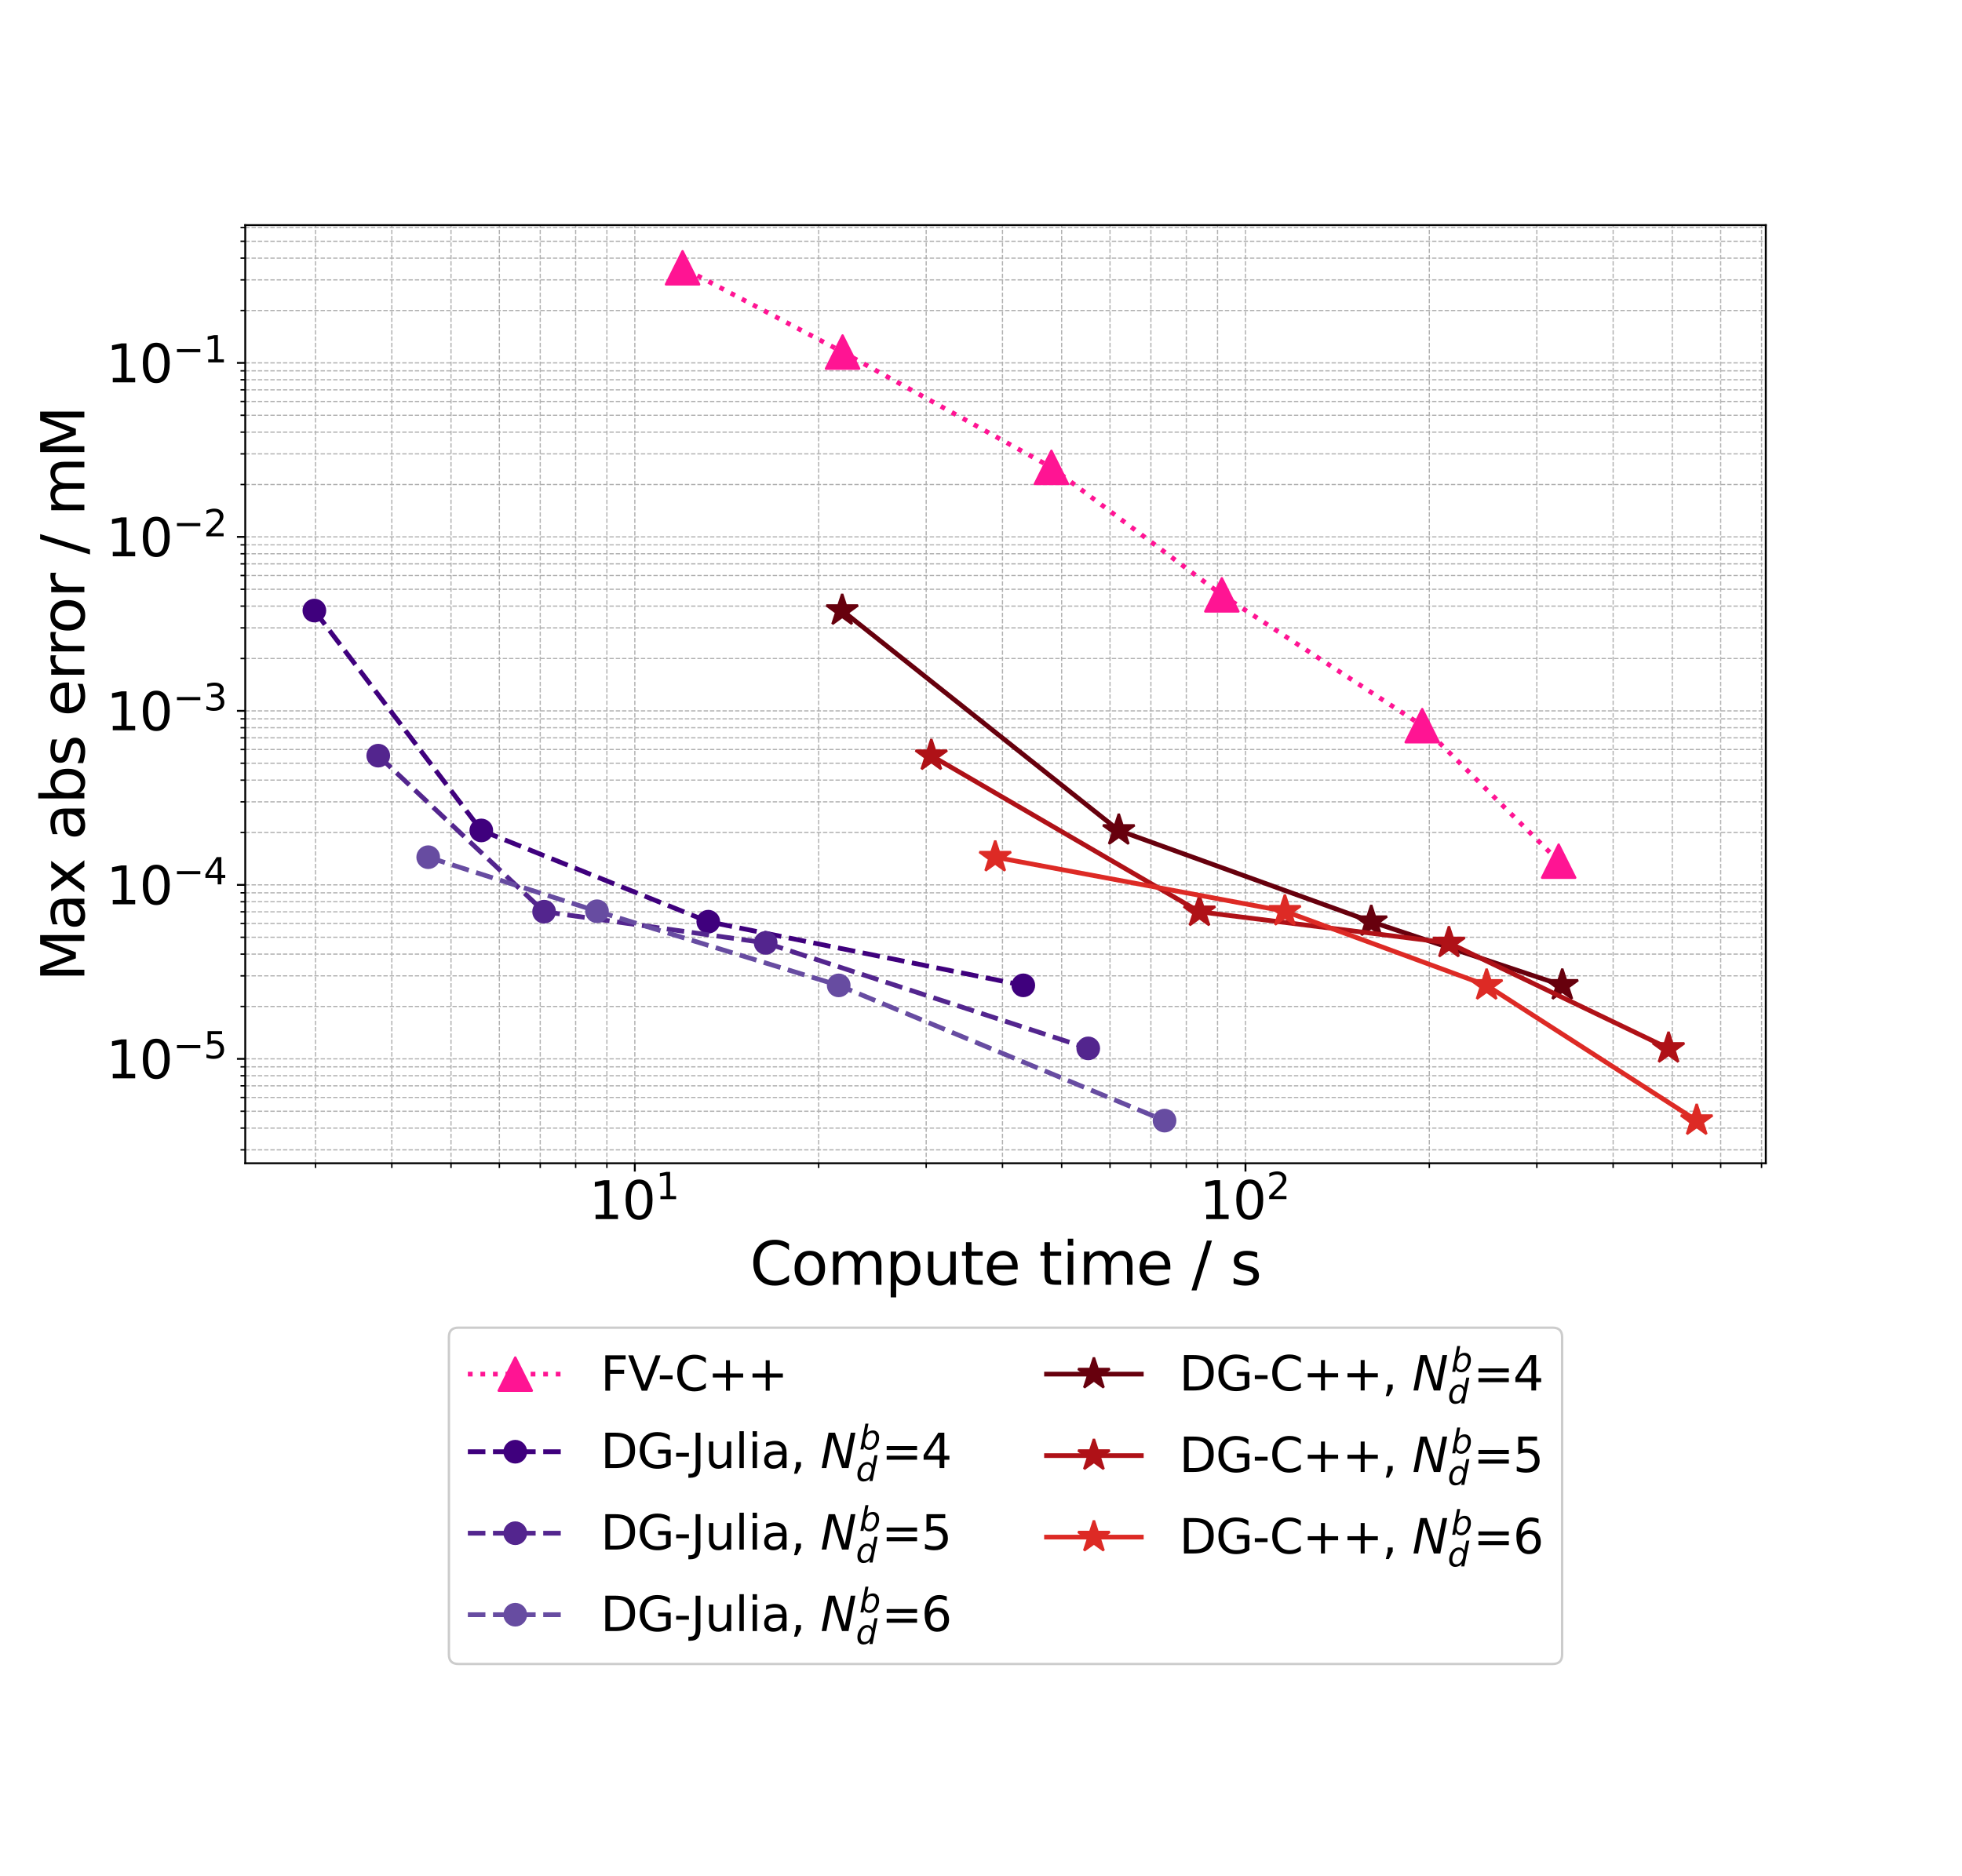 <?xml version="1.0" encoding="utf-8" standalone="no"?>
<!DOCTYPE svg PUBLIC "-//W3C//DTD SVG 1.1//EN"
  "http://www.w3.org/Graphics/SVG/1.1/DTD/svg11.dtd">
<svg xmlns:xlink="http://www.w3.org/1999/xlink" width="828pt" height="792pt" viewBox="0 0 828 792" xmlns="http://www.w3.org/2000/svg" version="1.1">
 <defs>
  <style type="text/css">*{stroke-linejoin: round; stroke-linecap: butt}</style>
 </defs>
 <g id="figure_1">
  <g id="patch_1">
   <path d="M 0 792 
L 828 792 
L 828 0 
L 0 0 
z
" style="fill: #ffffff"/>
  </g>
  <g id="axes_1">
   <g id="patch_2">
    <path d="M 103.5 491.04 
L 745.2 491.04 
L 745.2 95.04 
L 103.5 95.04 
z
" style="fill: #ffffff"/>
   </g>
   <g id="matplotlib.axis_1">
    <g id="xtick_1">
     <g id="line2d_1">
      <path d="M 267.909 491.04 
L 267.909 95.04 
" clip-path="url(#p0083a70f22)" style="fill: none; stroke-dasharray: 1.85,0.8; stroke-dashoffset: 0; stroke: #b0b0b0; stroke-width: 0.5"/>
     </g>
     <g id="line2d_2">
      <defs>
       <path id="m6b35423264" d="M 0 0 
L 0 3.5 
" style="stroke: #000000; stroke-width: 0.8"/>
      </defs>
      <g>
       <use xlink:href="#m6b35423264" x="267.909" y="491.04" style="stroke: #000000; stroke-width: 0.8"/>
      </g>
     </g>
     <g id="text_1">
      <!-- $\mathdefault{10^{1}}$ -->
      <g transform="translate(248.549 514.757) scale(0.22 -0.22)">
       <defs>
        <path id="DejaVuSans-31" d="M 794 531 
L 1825 531 
L 1825 4091 
L 703 3866 
L 703 4441 
L 1819 4666 
L 2450 4666 
L 2450 531 
L 3481 531 
L 3481 0 
L 794 0 
L 794 531 
z
" transform="scale(0.016)"/>
        <path id="DejaVuSans-30" d="M 2034 4250 
Q 1547 4250 1301 3770 
Q 1056 3291 1056 2328 
Q 1056 1369 1301 889 
Q 1547 409 2034 409 
Q 2525 409 2770 889 
Q 3016 1369 3016 2328 
Q 3016 3291 2770 3770 
Q 2525 4250 2034 4250 
z
M 2034 4750 
Q 2819 4750 3233 4129 
Q 3647 3509 3647 2328 
Q 3647 1150 3233 529 
Q 2819 -91 2034 -91 
Q 1250 -91 836 529 
Q 422 1150 422 2328 
Q 422 3509 836 4129 
Q 1250 4750 2034 4750 
z
" transform="scale(0.016)"/>
       </defs>
       <use xlink:href="#DejaVuSans-31" transform="translate(0 0.684)"/>
       <use xlink:href="#DejaVuSans-30" transform="translate(63.623 0.684)"/>
       <use xlink:href="#DejaVuSans-31" transform="translate(128.203 38.966) scale(0.7)"/>
      </g>
     </g>
    </g>
    <g id="xtick_2">
     <g id="line2d_3">
      <path d="M 525.617 491.04 
L 525.617 95.04 
" clip-path="url(#p0083a70f22)" style="fill: none; stroke-dasharray: 1.85,0.8; stroke-dashoffset: 0; stroke: #b0b0b0; stroke-width: 0.5"/>
     </g>
     <g id="line2d_4">
      <g>
       <use xlink:href="#m6b35423264" x="525.617" y="491.04" style="stroke: #000000; stroke-width: 0.8"/>
      </g>
     </g>
     <g id="text_2">
      <!-- $\mathdefault{10^{2}}$ -->
      <g transform="translate(506.257 514.757) scale(0.22 -0.22)">
       <defs>
        <path id="DejaVuSans-32" d="M 1228 531 
L 3431 531 
L 3431 0 
L 469 0 
L 469 531 
Q 828 903 1448 1529 
Q 2069 2156 2228 2338 
Q 2531 2678 2651 2914 
Q 2772 3150 2772 3378 
Q 2772 3750 2511 3984 
Q 2250 4219 1831 4219 
Q 1534 4219 1204 4116 
Q 875 4013 500 3803 
L 500 4441 
Q 881 4594 1212 4672 
Q 1544 4750 1819 4750 
Q 2544 4750 2975 4387 
Q 3406 4025 3406 3419 
Q 3406 3131 3298 2873 
Q 3191 2616 2906 2266 
Q 2828 2175 2409 1742 
Q 1991 1309 1228 531 
z
" transform="scale(0.016)"/>
       </defs>
       <use xlink:href="#DejaVuSans-31" transform="translate(0 0.766)"/>
       <use xlink:href="#DejaVuSans-30" transform="translate(63.623 0.766)"/>
       <use xlink:href="#DejaVuSans-32" transform="translate(128.203 39.047) scale(0.7)"/>
      </g>
     </g>
    </g>
    <g id="xtick_3">
     <g id="line2d_5">
      <path d="M 133.159 491.04 
L 133.159 95.04 
" clip-path="url(#p0083a70f22)" style="fill: none; stroke-dasharray: 1.85,0.8; stroke-dashoffset: 0; stroke: #b0b0b0; stroke-width: 0.5"/>
     </g>
     <g id="line2d_6">
      <defs>
       <path id="m661070b8c4" d="M 0 0 
L 0 2 
" style="stroke: #000000; stroke-width: 0.6"/>
      </defs>
      <g>
       <use xlink:href="#m661070b8c4" x="133.159" y="491.04" style="stroke: #000000; stroke-width: 0.6"/>
      </g>
     </g>
    </g>
    <g id="xtick_4">
     <g id="line2d_7">
      <path d="M 165.357 491.04 
L 165.357 95.04 
" clip-path="url(#p0083a70f22)" style="fill: none; stroke-dasharray: 1.85,0.8; stroke-dashoffset: 0; stroke: #b0b0b0; stroke-width: 0.5"/>
     </g>
     <g id="line2d_8">
      <g>
       <use xlink:href="#m661070b8c4" x="165.357" y="491.04" style="stroke: #000000; stroke-width: 0.6"/>
      </g>
     </g>
    </g>
    <g id="xtick_5">
     <g id="line2d_9">
      <path d="M 190.332 491.04 
L 190.332 95.04 
" clip-path="url(#p0083a70f22)" style="fill: none; stroke-dasharray: 1.85,0.8; stroke-dashoffset: 0; stroke: #b0b0b0; stroke-width: 0.5"/>
     </g>
     <g id="line2d_10">
      <g>
       <use xlink:href="#m661070b8c4" x="190.332" y="491.04" style="stroke: #000000; stroke-width: 0.6"/>
      </g>
     </g>
    </g>
    <g id="xtick_6">
     <g id="line2d_11">
      <path d="M 210.737 491.04 
L 210.737 95.04 
" clip-path="url(#p0083a70f22)" style="fill: none; stroke-dasharray: 1.85,0.8; stroke-dashoffset: 0; stroke: #b0b0b0; stroke-width: 0.5"/>
     </g>
     <g id="line2d_12">
      <g>
       <use xlink:href="#m661070b8c4" x="210.737" y="491.04" style="stroke: #000000; stroke-width: 0.6"/>
      </g>
     </g>
    </g>
    <g id="xtick_7">
     <g id="line2d_13">
      <path d="M 227.99 491.04 
L 227.99 95.04 
" clip-path="url(#p0083a70f22)" style="fill: none; stroke-dasharray: 1.85,0.8; stroke-dashoffset: 0; stroke: #b0b0b0; stroke-width: 0.5"/>
     </g>
     <g id="line2d_14">
      <g>
       <use xlink:href="#m661070b8c4" x="227.99" y="491.04" style="stroke: #000000; stroke-width: 0.6"/>
      </g>
     </g>
    </g>
    <g id="xtick_8">
     <g id="line2d_15">
      <path d="M 242.935 491.04 
L 242.935 95.04 
" clip-path="url(#p0083a70f22)" style="fill: none; stroke-dasharray: 1.85,0.8; stroke-dashoffset: 0; stroke: #b0b0b0; stroke-width: 0.5"/>
     </g>
     <g id="line2d_16">
      <g>
       <use xlink:href="#m661070b8c4" x="242.935" y="491.04" style="stroke: #000000; stroke-width: 0.6"/>
      </g>
     </g>
    </g>
    <g id="xtick_9">
     <g id="line2d_17">
      <path d="M 256.117 491.04 
L 256.117 95.04 
" clip-path="url(#p0083a70f22)" style="fill: none; stroke-dasharray: 1.85,0.8; stroke-dashoffset: 0; stroke: #b0b0b0; stroke-width: 0.5"/>
     </g>
     <g id="line2d_18">
      <g>
       <use xlink:href="#m661070b8c4" x="256.117" y="491.04" style="stroke: #000000; stroke-width: 0.6"/>
      </g>
     </g>
    </g>
    <g id="xtick_10">
     <g id="line2d_19">
      <path d="M 345.487 491.04 
L 345.487 95.04 
" clip-path="url(#p0083a70f22)" style="fill: none; stroke-dasharray: 1.85,0.8; stroke-dashoffset: 0; stroke: #b0b0b0; stroke-width: 0.5"/>
     </g>
     <g id="line2d_20">
      <g>
       <use xlink:href="#m661070b8c4" x="345.487" y="491.04" style="stroke: #000000; stroke-width: 0.6"/>
      </g>
     </g>
    </g>
    <g id="xtick_11">
     <g id="line2d_21">
      <path d="M 390.867 491.04 
L 390.867 95.04 
" clip-path="url(#p0083a70f22)" style="fill: none; stroke-dasharray: 1.85,0.8; stroke-dashoffset: 0; stroke: #b0b0b0; stroke-width: 0.5"/>
     </g>
     <g id="line2d_22">
      <g>
       <use xlink:href="#m661070b8c4" x="390.867" y="491.04" style="stroke: #000000; stroke-width: 0.6"/>
      </g>
     </g>
    </g>
    <g id="xtick_12">
     <g id="line2d_23">
      <path d="M 423.065 491.04 
L 423.065 95.04 
" clip-path="url(#p0083a70f22)" style="fill: none; stroke-dasharray: 1.85,0.8; stroke-dashoffset: 0; stroke: #b0b0b0; stroke-width: 0.5"/>
     </g>
     <g id="line2d_24">
      <g>
       <use xlink:href="#m661070b8c4" x="423.065" y="491.04" style="stroke: #000000; stroke-width: 0.6"/>
      </g>
     </g>
    </g>
    <g id="xtick_13">
     <g id="line2d_25">
      <path d="M 448.04 491.04 
L 448.04 95.04 
" clip-path="url(#p0083a70f22)" style="fill: none; stroke-dasharray: 1.85,0.8; stroke-dashoffset: 0; stroke: #b0b0b0; stroke-width: 0.5"/>
     </g>
     <g id="line2d_26">
      <g>
       <use xlink:href="#m661070b8c4" x="448.04" y="491.04" style="stroke: #000000; stroke-width: 0.6"/>
      </g>
     </g>
    </g>
    <g id="xtick_14">
     <g id="line2d_27">
      <path d="M 468.445 491.04 
L 468.445 95.04 
" clip-path="url(#p0083a70f22)" style="fill: none; stroke-dasharray: 1.85,0.8; stroke-dashoffset: 0; stroke: #b0b0b0; stroke-width: 0.5"/>
     </g>
     <g id="line2d_28">
      <g>
       <use xlink:href="#m661070b8c4" x="468.445" y="491.04" style="stroke: #000000; stroke-width: 0.6"/>
      </g>
     </g>
    </g>
    <g id="xtick_15">
     <g id="line2d_29">
      <path d="M 485.698 491.04 
L 485.698 95.04 
" clip-path="url(#p0083a70f22)" style="fill: none; stroke-dasharray: 1.85,0.8; stroke-dashoffset: 0; stroke: #b0b0b0; stroke-width: 0.5"/>
     </g>
     <g id="line2d_30">
      <g>
       <use xlink:href="#m661070b8c4" x="485.698" y="491.04" style="stroke: #000000; stroke-width: 0.6"/>
      </g>
     </g>
    </g>
    <g id="xtick_16">
     <g id="line2d_31">
      <path d="M 500.643 491.04 
L 500.643 95.04 
" clip-path="url(#p0083a70f22)" style="fill: none; stroke-dasharray: 1.85,0.8; stroke-dashoffset: 0; stroke: #b0b0b0; stroke-width: 0.5"/>
     </g>
     <g id="line2d_32">
      <g>
       <use xlink:href="#m661070b8c4" x="500.643" y="491.04" style="stroke: #000000; stroke-width: 0.6"/>
      </g>
     </g>
    </g>
    <g id="xtick_17">
     <g id="line2d_33">
      <path d="M 513.825 491.04 
L 513.825 95.04 
" clip-path="url(#p0083a70f22)" style="fill: none; stroke-dasharray: 1.85,0.8; stroke-dashoffset: 0; stroke: #b0b0b0; stroke-width: 0.5"/>
     </g>
     <g id="line2d_34">
      <g>
       <use xlink:href="#m661070b8c4" x="513.825" y="491.04" style="stroke: #000000; stroke-width: 0.6"/>
      </g>
     </g>
    </g>
    <g id="xtick_18">
     <g id="line2d_35">
      <path d="M 603.195 491.04 
L 603.195 95.04 
" clip-path="url(#p0083a70f22)" style="fill: none; stroke-dasharray: 1.85,0.8; stroke-dashoffset: 0; stroke: #b0b0b0; stroke-width: 0.5"/>
     </g>
     <g id="line2d_36">
      <g>
       <use xlink:href="#m661070b8c4" x="603.195" y="491.04" style="stroke: #000000; stroke-width: 0.6"/>
      </g>
     </g>
    </g>
    <g id="xtick_19">
     <g id="line2d_37">
      <path d="M 648.575 491.04 
L 648.575 95.04 
" clip-path="url(#p0083a70f22)" style="fill: none; stroke-dasharray: 1.85,0.8; stroke-dashoffset: 0; stroke: #b0b0b0; stroke-width: 0.5"/>
     </g>
     <g id="line2d_38">
      <g>
       <use xlink:href="#m661070b8c4" x="648.575" y="491.04" style="stroke: #000000; stroke-width: 0.6"/>
      </g>
     </g>
    </g>
    <g id="xtick_20">
     <g id="line2d_39">
      <path d="M 680.773 491.04 
L 680.773 95.04 
" clip-path="url(#p0083a70f22)" style="fill: none; stroke-dasharray: 1.85,0.8; stroke-dashoffset: 0; stroke: #b0b0b0; stroke-width: 0.5"/>
     </g>
     <g id="line2d_40">
      <g>
       <use xlink:href="#m661070b8c4" x="680.773" y="491.04" style="stroke: #000000; stroke-width: 0.6"/>
      </g>
     </g>
    </g>
    <g id="xtick_21">
     <g id="line2d_41">
      <path d="M 705.747 491.04 
L 705.747 95.04 
" clip-path="url(#p0083a70f22)" style="fill: none; stroke-dasharray: 1.85,0.8; stroke-dashoffset: 0; stroke: #b0b0b0; stroke-width: 0.5"/>
     </g>
     <g id="line2d_42">
      <g>
       <use xlink:href="#m661070b8c4" x="705.747" y="491.04" style="stroke: #000000; stroke-width: 0.6"/>
      </g>
     </g>
    </g>
    <g id="xtick_22">
     <g id="line2d_43">
      <path d="M 726.153 491.04 
L 726.153 95.04 
" clip-path="url(#p0083a70f22)" style="fill: none; stroke-dasharray: 1.85,0.8; stroke-dashoffset: 0; stroke: #b0b0b0; stroke-width: 0.5"/>
     </g>
     <g id="line2d_44">
      <g>
       <use xlink:href="#m661070b8c4" x="726.153" y="491.04" style="stroke: #000000; stroke-width: 0.6"/>
      </g>
     </g>
    </g>
    <g id="xtick_23">
     <g id="line2d_45">
      <path d="M 743.406 491.04 
L 743.406 95.04 
" clip-path="url(#p0083a70f22)" style="fill: none; stroke-dasharray: 1.85,0.8; stroke-dashoffset: 0; stroke: #b0b0b0; stroke-width: 0.5"/>
     </g>
     <g id="line2d_46">
      <g>
       <use xlink:href="#m661070b8c4" x="743.406" y="491.04" style="stroke: #000000; stroke-width: 0.6"/>
      </g>
     </g>
    </g>
    <g id="text_3">
     <!-- Compute time / s -->
     <g transform="translate(316.467 542.328) scale(0.25 -0.25)">
      <defs>
       <path id="DejaVuSans-43" d="M 4122 4306 
L 4122 3641 
Q 3803 3938 3442 4084 
Q 3081 4231 2675 4231 
Q 1875 4231 1450 3742 
Q 1025 3253 1025 2328 
Q 1025 1406 1450 917 
Q 1875 428 2675 428 
Q 3081 428 3442 575 
Q 3803 722 4122 1019 
L 4122 359 
Q 3791 134 3420 21 
Q 3050 -91 2638 -91 
Q 1578 -91 968 557 
Q 359 1206 359 2328 
Q 359 3453 968 4101 
Q 1578 4750 2638 4750 
Q 3056 4750 3426 4639 
Q 3797 4528 4122 4306 
z
" transform="scale(0.016)"/>
       <path id="DejaVuSans-6f" d="M 1959 3097 
Q 1497 3097 1228 2736 
Q 959 2375 959 1747 
Q 959 1119 1226 758 
Q 1494 397 1959 397 
Q 2419 397 2687 759 
Q 2956 1122 2956 1747 
Q 2956 2369 2687 2733 
Q 2419 3097 1959 3097 
z
M 1959 3584 
Q 2709 3584 3137 3096 
Q 3566 2609 3566 1747 
Q 3566 888 3137 398 
Q 2709 -91 1959 -91 
Q 1206 -91 779 398 
Q 353 888 353 1747 
Q 353 2609 779 3096 
Q 1206 3584 1959 3584 
z
" transform="scale(0.016)"/>
       <path id="DejaVuSans-6d" d="M 3328 2828 
Q 3544 3216 3844 3400 
Q 4144 3584 4550 3584 
Q 5097 3584 5394 3201 
Q 5691 2819 5691 2113 
L 5691 0 
L 5113 0 
L 5113 2094 
Q 5113 2597 4934 2840 
Q 4756 3084 4391 3084 
Q 3944 3084 3684 2787 
Q 3425 2491 3425 1978 
L 3425 0 
L 2847 0 
L 2847 2094 
Q 2847 2600 2669 2842 
Q 2491 3084 2119 3084 
Q 1678 3084 1418 2786 
Q 1159 2488 1159 1978 
L 1159 0 
L 581 0 
L 581 3500 
L 1159 3500 
L 1159 2956 
Q 1356 3278 1631 3431 
Q 1906 3584 2284 3584 
Q 2666 3584 2933 3390 
Q 3200 3197 3328 2828 
z
" transform="scale(0.016)"/>
       <path id="DejaVuSans-70" d="M 1159 525 
L 1159 -1331 
L 581 -1331 
L 581 3500 
L 1159 3500 
L 1159 2969 
Q 1341 3281 1617 3432 
Q 1894 3584 2278 3584 
Q 2916 3584 3314 3078 
Q 3713 2572 3713 1747 
Q 3713 922 3314 415 
Q 2916 -91 2278 -91 
Q 1894 -91 1617 61 
Q 1341 213 1159 525 
z
M 3116 1747 
Q 3116 2381 2855 2742 
Q 2594 3103 2138 3103 
Q 1681 3103 1420 2742 
Q 1159 2381 1159 1747 
Q 1159 1113 1420 752 
Q 1681 391 2138 391 
Q 2594 391 2855 752 
Q 3116 1113 3116 1747 
z
" transform="scale(0.016)"/>
       <path id="DejaVuSans-75" d="M 544 1381 
L 544 3500 
L 1119 3500 
L 1119 1403 
Q 1119 906 1312 657 
Q 1506 409 1894 409 
Q 2359 409 2629 706 
Q 2900 1003 2900 1516 
L 2900 3500 
L 3475 3500 
L 3475 0 
L 2900 0 
L 2900 538 
Q 2691 219 2414 64 
Q 2138 -91 1772 -91 
Q 1169 -91 856 284 
Q 544 659 544 1381 
z
M 1991 3584 
L 1991 3584 
z
" transform="scale(0.016)"/>
       <path id="DejaVuSans-74" d="M 1172 4494 
L 1172 3500 
L 2356 3500 
L 2356 3053 
L 1172 3053 
L 1172 1153 
Q 1172 725 1289 603 
Q 1406 481 1766 481 
L 2356 481 
L 2356 0 
L 1766 0 
Q 1100 0 847 248 
Q 594 497 594 1153 
L 594 3053 
L 172 3053 
L 172 3500 
L 594 3500 
L 594 4494 
L 1172 4494 
z
" transform="scale(0.016)"/>
       <path id="DejaVuSans-65" d="M 3597 1894 
L 3597 1613 
L 953 1613 
Q 991 1019 1311 708 
Q 1631 397 2203 397 
Q 2534 397 2845 478 
Q 3156 559 3463 722 
L 3463 178 
Q 3153 47 2828 -22 
Q 2503 -91 2169 -91 
Q 1331 -91 842 396 
Q 353 884 353 1716 
Q 353 2575 817 3079 
Q 1281 3584 2069 3584 
Q 2775 3584 3186 3129 
Q 3597 2675 3597 1894 
z
M 3022 2063 
Q 3016 2534 2758 2815 
Q 2500 3097 2075 3097 
Q 1594 3097 1305 2825 
Q 1016 2553 972 2059 
L 3022 2063 
z
" transform="scale(0.016)"/>
       <path id="DejaVuSans-20" transform="scale(0.016)"/>
       <path id="DejaVuSans-69" d="M 603 3500 
L 1178 3500 
L 1178 0 
L 603 0 
L 603 3500 
z
M 603 4863 
L 1178 4863 
L 1178 4134 
L 603 4134 
L 603 4863 
z
" transform="scale(0.016)"/>
       <path id="DejaVuSans-2f" d="M 1625 4666 
L 2156 4666 
L 531 -594 
L 0 -594 
L 1625 4666 
z
" transform="scale(0.016)"/>
       <path id="DejaVuSans-73" d="M 2834 3397 
L 2834 2853 
Q 2591 2978 2328 3040 
Q 2066 3103 1784 3103 
Q 1356 3103 1142 2972 
Q 928 2841 928 2578 
Q 928 2378 1081 2264 
Q 1234 2150 1697 2047 
L 1894 2003 
Q 2506 1872 2764 1633 
Q 3022 1394 3022 966 
Q 3022 478 2636 193 
Q 2250 -91 1575 -91 
Q 1294 -91 989 -36 
Q 684 19 347 128 
L 347 722 
Q 666 556 975 473 
Q 1284 391 1588 391 
Q 1994 391 2212 530 
Q 2431 669 2431 922 
Q 2431 1156 2273 1281 
Q 2116 1406 1581 1522 
L 1381 1569 
Q 847 1681 609 1914 
Q 372 2147 372 2553 
Q 372 3047 722 3315 
Q 1072 3584 1716 3584 
Q 2034 3584 2315 3537 
Q 2597 3491 2834 3397 
z
" transform="scale(0.016)"/>
      </defs>
      <use xlink:href="#DejaVuSans-43"/>
      <use xlink:href="#DejaVuSans-6f" x="69.824"/>
      <use xlink:href="#DejaVuSans-6d" x="131.006"/>
      <use xlink:href="#DejaVuSans-70" x="228.418"/>
      <use xlink:href="#DejaVuSans-75" x="291.895"/>
      <use xlink:href="#DejaVuSans-74" x="355.273"/>
      <use xlink:href="#DejaVuSans-65" x="394.482"/>
      <use xlink:href="#DejaVuSans-20" x="456.006"/>
      <use xlink:href="#DejaVuSans-74" x="487.793"/>
      <use xlink:href="#DejaVuSans-69" x="527.002"/>
      <use xlink:href="#DejaVuSans-6d" x="554.785"/>
      <use xlink:href="#DejaVuSans-65" x="652.197"/>
      <use xlink:href="#DejaVuSans-20" x="713.721"/>
      <use xlink:href="#DejaVuSans-2f" x="745.508"/>
      <use xlink:href="#DejaVuSans-20" x="779.199"/>
      <use xlink:href="#DejaVuSans-73" x="810.986"/>
     </g>
    </g>
   </g>
   <g id="matplotlib.axis_2">
    <g id="ytick_1">
     <g id="line2d_47">
      <path d="M 103.5 446.969 
L 745.2 446.969 
" clip-path="url(#p0083a70f22)" style="fill: none; stroke-dasharray: 1.85,0.8; stroke-dashoffset: 0; stroke: #b0b0b0; stroke-width: 0.5"/>
     </g>
     <g id="line2d_48">
      <defs>
       <path id="m5b2d539206" d="M 0 0 
L -3.5 0 
" style="stroke: #000000; stroke-width: 0.8"/>
      </defs>
      <g>
       <use xlink:href="#m5b2d539206" x="103.5" y="446.969" style="stroke: #000000; stroke-width: 0.8"/>
      </g>
     </g>
     <g id="text_4">
      <!-- $\mathdefault{10^{-5}}$ -->
      <g transform="translate(44.8 455.327) scale(0.22 -0.22)">
       <defs>
        <path id="DejaVuSans-2212" d="M 678 2272 
L 4684 2272 
L 4684 1741 
L 678 1741 
L 678 2272 
z
" transform="scale(0.016)"/>
        <path id="DejaVuSans-35" d="M 691 4666 
L 3169 4666 
L 3169 4134 
L 1269 4134 
L 1269 2991 
Q 1406 3038 1543 3061 
Q 1681 3084 1819 3084 
Q 2600 3084 3056 2656 
Q 3513 2228 3513 1497 
Q 3513 744 3044 326 
Q 2575 -91 1722 -91 
Q 1428 -91 1123 -41 
Q 819 9 494 109 
L 494 744 
Q 775 591 1075 516 
Q 1375 441 1709 441 
Q 2250 441 2565 725 
Q 2881 1009 2881 1497 
Q 2881 1984 2565 2268 
Q 2250 2553 1709 2553 
Q 1456 2553 1204 2497 
Q 953 2441 691 2322 
L 691 4666 
z
" transform="scale(0.016)"/>
       </defs>
       <use xlink:href="#DejaVuSans-31" transform="translate(0 0.684)"/>
       <use xlink:href="#DejaVuSans-30" transform="translate(63.623 0.684)"/>
       <use xlink:href="#DejaVuSans-2212" transform="translate(128.203 38.966) scale(0.7)"/>
       <use xlink:href="#DejaVuSans-35" transform="translate(186.855 38.966) scale(0.7)"/>
      </g>
     </g>
    </g>
    <g id="ytick_2">
     <g id="line2d_49">
      <path d="M 103.5 373.522 
L 745.2 373.522 
" clip-path="url(#p0083a70f22)" style="fill: none; stroke-dasharray: 1.85,0.8; stroke-dashoffset: 0; stroke: #b0b0b0; stroke-width: 0.5"/>
     </g>
     <g id="line2d_50">
      <g>
       <use xlink:href="#m5b2d539206" x="103.5" y="373.522" style="stroke: #000000; stroke-width: 0.8"/>
      </g>
     </g>
     <g id="text_5">
      <!-- $\mathdefault{10^{-4}}$ -->
      <g transform="translate(44.8 381.88) scale(0.22 -0.22)">
       <defs>
        <path id="DejaVuSans-34" d="M 2419 4116 
L 825 1625 
L 2419 1625 
L 2419 4116 
z
M 2253 4666 
L 3047 4666 
L 3047 1625 
L 3713 1625 
L 3713 1100 
L 3047 1100 
L 3047 0 
L 2419 0 
L 2419 1100 
L 313 1100 
L 313 1709 
L 2253 4666 
z
" transform="scale(0.016)"/>
       </defs>
       <use xlink:href="#DejaVuSans-31" transform="translate(0 0.684)"/>
       <use xlink:href="#DejaVuSans-30" transform="translate(63.623 0.684)"/>
       <use xlink:href="#DejaVuSans-2212" transform="translate(128.203 38.966) scale(0.7)"/>
       <use xlink:href="#DejaVuSans-34" transform="translate(186.855 38.966) scale(0.7)"/>
      </g>
     </g>
    </g>
    <g id="ytick_3">
     <g id="line2d_51">
      <path d="M 103.5 300.075 
L 745.2 300.075 
" clip-path="url(#p0083a70f22)" style="fill: none; stroke-dasharray: 1.85,0.8; stroke-dashoffset: 0; stroke: #b0b0b0; stroke-width: 0.5"/>
     </g>
     <g id="line2d_52">
      <g>
       <use xlink:href="#m5b2d539206" x="103.5" y="300.075" style="stroke: #000000; stroke-width: 0.8"/>
      </g>
     </g>
     <g id="text_6">
      <!-- $\mathdefault{10^{-3}}$ -->
      <g transform="translate(44.8 308.434) scale(0.22 -0.22)">
       <defs>
        <path id="DejaVuSans-33" d="M 2597 2516 
Q 3050 2419 3304 2112 
Q 3559 1806 3559 1356 
Q 3559 666 3084 287 
Q 2609 -91 1734 -91 
Q 1441 -91 1130 -33 
Q 819 25 488 141 
L 488 750 
Q 750 597 1062 519 
Q 1375 441 1716 441 
Q 2309 441 2620 675 
Q 2931 909 2931 1356 
Q 2931 1769 2642 2001 
Q 2353 2234 1838 2234 
L 1294 2234 
L 1294 2753 
L 1863 2753 
Q 2328 2753 2575 2939 
Q 2822 3125 2822 3475 
Q 2822 3834 2567 4026 
Q 2313 4219 1838 4219 
Q 1578 4219 1281 4162 
Q 984 4106 628 3988 
L 628 4550 
Q 988 4650 1302 4700 
Q 1616 4750 1894 4750 
Q 2613 4750 3031 4423 
Q 3450 4097 3450 3541 
Q 3450 3153 3228 2886 
Q 3006 2619 2597 2516 
z
" transform="scale(0.016)"/>
       </defs>
       <use xlink:href="#DejaVuSans-31" transform="translate(0 0.766)"/>
       <use xlink:href="#DejaVuSans-30" transform="translate(63.623 0.766)"/>
       <use xlink:href="#DejaVuSans-2212" transform="translate(128.203 39.047) scale(0.7)"/>
       <use xlink:href="#DejaVuSans-33" transform="translate(186.855 39.047) scale(0.7)"/>
      </g>
     </g>
    </g>
    <g id="ytick_4">
     <g id="line2d_53">
      <path d="M 103.5 226.629 
L 745.2 226.629 
" clip-path="url(#p0083a70f22)" style="fill: none; stroke-dasharray: 1.85,0.8; stroke-dashoffset: 0; stroke: #b0b0b0; stroke-width: 0.5"/>
     </g>
     <g id="line2d_54">
      <g>
       <use xlink:href="#m5b2d539206" x="103.5" y="226.629" style="stroke: #000000; stroke-width: 0.8"/>
      </g>
     </g>
     <g id="text_7">
      <!-- $\mathdefault{10^{-2}}$ -->
      <g transform="translate(44.8 234.987) scale(0.22 -0.22)">
       <use xlink:href="#DejaVuSans-31" transform="translate(0 0.766)"/>
       <use xlink:href="#DejaVuSans-30" transform="translate(63.623 0.766)"/>
       <use xlink:href="#DejaVuSans-2212" transform="translate(128.203 39.047) scale(0.7)"/>
       <use xlink:href="#DejaVuSans-32" transform="translate(186.855 39.047) scale(0.7)"/>
      </g>
     </g>
    </g>
    <g id="ytick_5">
     <g id="line2d_55">
      <path d="M 103.5 153.182 
L 745.2 153.182 
" clip-path="url(#p0083a70f22)" style="fill: none; stroke-dasharray: 1.85,0.8; stroke-dashoffset: 0; stroke: #b0b0b0; stroke-width: 0.5"/>
     </g>
     <g id="line2d_56">
      <g>
       <use xlink:href="#m5b2d539206" x="103.5" y="153.182" style="stroke: #000000; stroke-width: 0.8"/>
      </g>
     </g>
     <g id="text_8">
      <!-- $\mathdefault{10^{-1}}$ -->
      <g transform="translate(44.8 161.54) scale(0.22 -0.22)">
       <use xlink:href="#DejaVuSans-31" transform="translate(0 0.684)"/>
       <use xlink:href="#DejaVuSans-30" transform="translate(63.623 0.684)"/>
       <use xlink:href="#DejaVuSans-2212" transform="translate(128.203 38.966) scale(0.7)"/>
       <use xlink:href="#DejaVuSans-31" transform="translate(186.855 38.966) scale(0.7)"/>
      </g>
     </g>
    </g>
    <g id="ytick_6">
     <g id="line2d_57">
      <path d="M 103.5 485.373 
L 745.2 485.373 
" clip-path="url(#p0083a70f22)" style="fill: none; stroke-dasharray: 1.85,0.8; stroke-dashoffset: 0; stroke: #b0b0b0; stroke-width: 0.5"/>
     </g>
     <g id="line2d_58">
      <defs>
       <path id="mf02a3edba1" d="M 0 0 
L -2 0 
" style="stroke: #000000; stroke-width: 0.6"/>
      </defs>
      <g>
       <use xlink:href="#mf02a3edba1" x="103.5" y="485.373" style="stroke: #000000; stroke-width: 0.6"/>
      </g>
     </g>
    </g>
    <g id="ytick_7">
     <g id="line2d_59">
      <path d="M 103.5 476.196 
L 745.2 476.196 
" clip-path="url(#p0083a70f22)" style="fill: none; stroke-dasharray: 1.85,0.8; stroke-dashoffset: 0; stroke: #b0b0b0; stroke-width: 0.5"/>
     </g>
     <g id="line2d_60">
      <g>
       <use xlink:href="#mf02a3edba1" x="103.5" y="476.196" style="stroke: #000000; stroke-width: 0.6"/>
      </g>
     </g>
    </g>
    <g id="ytick_8">
     <g id="line2d_61">
      <path d="M 103.5 469.079 
L 745.2 469.079 
" clip-path="url(#p0083a70f22)" style="fill: none; stroke-dasharray: 1.85,0.8; stroke-dashoffset: 0; stroke: #b0b0b0; stroke-width: 0.5"/>
     </g>
     <g id="line2d_62">
      <g>
       <use xlink:href="#mf02a3edba1" x="103.5" y="469.079" style="stroke: #000000; stroke-width: 0.6"/>
      </g>
     </g>
    </g>
    <g id="ytick_9">
     <g id="line2d_63">
      <path d="M 103.5 463.263 
L 745.2 463.263 
" clip-path="url(#p0083a70f22)" style="fill: none; stroke-dasharray: 1.85,0.8; stroke-dashoffset: 0; stroke: #b0b0b0; stroke-width: 0.5"/>
     </g>
     <g id="line2d_64">
      <g>
       <use xlink:href="#mf02a3edba1" x="103.5" y="463.263" style="stroke: #000000; stroke-width: 0.6"/>
      </g>
     </g>
    </g>
    <g id="ytick_10">
     <g id="line2d_65">
      <path d="M 103.5 458.346 
L 745.2 458.346 
" clip-path="url(#p0083a70f22)" style="fill: none; stroke-dasharray: 1.85,0.8; stroke-dashoffset: 0; stroke: #b0b0b0; stroke-width: 0.5"/>
     </g>
     <g id="line2d_66">
      <g>
       <use xlink:href="#mf02a3edba1" x="103.5" y="458.346" style="stroke: #000000; stroke-width: 0.6"/>
      </g>
     </g>
    </g>
    <g id="ytick_11">
     <g id="line2d_67">
      <path d="M 103.5 454.087 
L 745.2 454.087 
" clip-path="url(#p0083a70f22)" style="fill: none; stroke-dasharray: 1.85,0.8; stroke-dashoffset: 0; stroke: #b0b0b0; stroke-width: 0.5"/>
     </g>
     <g id="line2d_68">
      <g>
       <use xlink:href="#mf02a3edba1" x="103.5" y="454.087" style="stroke: #000000; stroke-width: 0.6"/>
      </g>
     </g>
    </g>
    <g id="ytick_12">
     <g id="line2d_69">
      <path d="M 103.5 450.33 
L 745.2 450.33 
" clip-path="url(#p0083a70f22)" style="fill: none; stroke-dasharray: 1.85,0.8; stroke-dashoffset: 0; stroke: #b0b0b0; stroke-width: 0.5"/>
     </g>
     <g id="line2d_70">
      <g>
       <use xlink:href="#mf02a3edba1" x="103.5" y="450.33" style="stroke: #000000; stroke-width: 0.6"/>
      </g>
     </g>
    </g>
    <g id="ytick_13">
     <g id="line2d_71">
      <path d="M 103.5 424.859 
L 745.2 424.859 
" clip-path="url(#p0083a70f22)" style="fill: none; stroke-dasharray: 1.85,0.8; stroke-dashoffset: 0; stroke: #b0b0b0; stroke-width: 0.5"/>
     </g>
     <g id="line2d_72">
      <g>
       <use xlink:href="#mf02a3edba1" x="103.5" y="424.859" style="stroke: #000000; stroke-width: 0.6"/>
      </g>
     </g>
    </g>
    <g id="ytick_14">
     <g id="line2d_73">
      <path d="M 103.5 411.926 
L 745.2 411.926 
" clip-path="url(#p0083a70f22)" style="fill: none; stroke-dasharray: 1.85,0.8; stroke-dashoffset: 0; stroke: #b0b0b0; stroke-width: 0.5"/>
     </g>
     <g id="line2d_74">
      <g>
       <use xlink:href="#mf02a3edba1" x="103.5" y="411.926" style="stroke: #000000; stroke-width: 0.6"/>
      </g>
     </g>
    </g>
    <g id="ytick_15">
     <g id="line2d_75">
      <path d="M 103.5 402.75 
L 745.2 402.75 
" clip-path="url(#p0083a70f22)" style="fill: none; stroke-dasharray: 1.85,0.8; stroke-dashoffset: 0; stroke: #b0b0b0; stroke-width: 0.5"/>
     </g>
     <g id="line2d_76">
      <g>
       <use xlink:href="#mf02a3edba1" x="103.5" y="402.75" style="stroke: #000000; stroke-width: 0.6"/>
      </g>
     </g>
    </g>
    <g id="ytick_16">
     <g id="line2d_77">
      <path d="M 103.5 395.632 
L 745.2 395.632 
" clip-path="url(#p0083a70f22)" style="fill: none; stroke-dasharray: 1.85,0.8; stroke-dashoffset: 0; stroke: #b0b0b0; stroke-width: 0.5"/>
     </g>
     <g id="line2d_78">
      <g>
       <use xlink:href="#mf02a3edba1" x="103.5" y="395.632" style="stroke: #000000; stroke-width: 0.6"/>
      </g>
     </g>
    </g>
    <g id="ytick_17">
     <g id="line2d_79">
      <path d="M 103.5 389.816 
L 745.2 389.816 
" clip-path="url(#p0083a70f22)" style="fill: none; stroke-dasharray: 1.85,0.8; stroke-dashoffset: 0; stroke: #b0b0b0; stroke-width: 0.5"/>
     </g>
     <g id="line2d_80">
      <g>
       <use xlink:href="#mf02a3edba1" x="103.5" y="389.816" style="stroke: #000000; stroke-width: 0.6"/>
      </g>
     </g>
    </g>
    <g id="ytick_18">
     <g id="line2d_81">
      <path d="M 103.5 384.899 
L 745.2 384.899 
" clip-path="url(#p0083a70f22)" style="fill: none; stroke-dasharray: 1.85,0.8; stroke-dashoffset: 0; stroke: #b0b0b0; stroke-width: 0.5"/>
     </g>
     <g id="line2d_82">
      <g>
       <use xlink:href="#mf02a3edba1" x="103.5" y="384.899" style="stroke: #000000; stroke-width: 0.6"/>
      </g>
     </g>
    </g>
    <g id="ytick_19">
     <g id="line2d_83">
      <path d="M 103.5 380.64 
L 745.2 380.64 
" clip-path="url(#p0083a70f22)" style="fill: none; stroke-dasharray: 1.85,0.8; stroke-dashoffset: 0; stroke: #b0b0b0; stroke-width: 0.5"/>
     </g>
     <g id="line2d_84">
      <g>
       <use xlink:href="#mf02a3edba1" x="103.5" y="380.64" style="stroke: #000000; stroke-width: 0.6"/>
      </g>
     </g>
    </g>
    <g id="ytick_20">
     <g id="line2d_85">
      <path d="M 103.5 376.883 
L 745.2 376.883 
" clip-path="url(#p0083a70f22)" style="fill: none; stroke-dasharray: 1.85,0.8; stroke-dashoffset: 0; stroke: #b0b0b0; stroke-width: 0.5"/>
     </g>
     <g id="line2d_86">
      <g>
       <use xlink:href="#mf02a3edba1" x="103.5" y="376.883" style="stroke: #000000; stroke-width: 0.6"/>
      </g>
     </g>
    </g>
    <g id="ytick_21">
     <g id="line2d_87">
      <path d="M 103.5 351.413 
L 745.2 351.413 
" clip-path="url(#p0083a70f22)" style="fill: none; stroke-dasharray: 1.85,0.8; stroke-dashoffset: 0; stroke: #b0b0b0; stroke-width: 0.5"/>
     </g>
     <g id="line2d_88">
      <g>
       <use xlink:href="#mf02a3edba1" x="103.5" y="351.413" style="stroke: #000000; stroke-width: 0.6"/>
      </g>
     </g>
    </g>
    <g id="ytick_22">
     <g id="line2d_89">
      <path d="M 103.5 338.479 
L 745.2 338.479 
" clip-path="url(#p0083a70f22)" style="fill: none; stroke-dasharray: 1.85,0.8; stroke-dashoffset: 0; stroke: #b0b0b0; stroke-width: 0.5"/>
     </g>
     <g id="line2d_90">
      <g>
       <use xlink:href="#mf02a3edba1" x="103.5" y="338.479" style="stroke: #000000; stroke-width: 0.6"/>
      </g>
     </g>
    </g>
    <g id="ytick_23">
     <g id="line2d_91">
      <path d="M 103.5 329.303 
L 745.2 329.303 
" clip-path="url(#p0083a70f22)" style="fill: none; stroke-dasharray: 1.85,0.8; stroke-dashoffset: 0; stroke: #b0b0b0; stroke-width: 0.5"/>
     </g>
     <g id="line2d_92">
      <g>
       <use xlink:href="#mf02a3edba1" x="103.5" y="329.303" style="stroke: #000000; stroke-width: 0.6"/>
      </g>
     </g>
    </g>
    <g id="ytick_24">
     <g id="line2d_93">
      <path d="M 103.5 322.185 
L 745.2 322.185 
" clip-path="url(#p0083a70f22)" style="fill: none; stroke-dasharray: 1.85,0.8; stroke-dashoffset: 0; stroke: #b0b0b0; stroke-width: 0.5"/>
     </g>
     <g id="line2d_94">
      <g>
       <use xlink:href="#mf02a3edba1" x="103.5" y="322.185" style="stroke: #000000; stroke-width: 0.6"/>
      </g>
     </g>
    </g>
    <g id="ytick_25">
     <g id="line2d_95">
      <path d="M 103.5 316.369 
L 745.2 316.369 
" clip-path="url(#p0083a70f22)" style="fill: none; stroke-dasharray: 1.85,0.8; stroke-dashoffset: 0; stroke: #b0b0b0; stroke-width: 0.5"/>
     </g>
     <g id="line2d_96">
      <g>
       <use xlink:href="#mf02a3edba1" x="103.5" y="316.369" style="stroke: #000000; stroke-width: 0.6"/>
      </g>
     </g>
    </g>
    <g id="ytick_26">
     <g id="line2d_97">
      <path d="M 103.5 311.452 
L 745.2 311.452 
" clip-path="url(#p0083a70f22)" style="fill: none; stroke-dasharray: 1.85,0.8; stroke-dashoffset: 0; stroke: #b0b0b0; stroke-width: 0.5"/>
     </g>
     <g id="line2d_98">
      <g>
       <use xlink:href="#mf02a3edba1" x="103.5" y="311.452" style="stroke: #000000; stroke-width: 0.6"/>
      </g>
     </g>
    </g>
    <g id="ytick_27">
     <g id="line2d_99">
      <path d="M 103.5 307.193 
L 745.2 307.193 
" clip-path="url(#p0083a70f22)" style="fill: none; stroke-dasharray: 1.85,0.8; stroke-dashoffset: 0; stroke: #b0b0b0; stroke-width: 0.5"/>
     </g>
     <g id="line2d_100">
      <g>
       <use xlink:href="#mf02a3edba1" x="103.5" y="307.193" style="stroke: #000000; stroke-width: 0.6"/>
      </g>
     </g>
    </g>
    <g id="ytick_28">
     <g id="line2d_101">
      <path d="M 103.5 303.436 
L 745.2 303.436 
" clip-path="url(#p0083a70f22)" style="fill: none; stroke-dasharray: 1.85,0.8; stroke-dashoffset: 0; stroke: #b0b0b0; stroke-width: 0.5"/>
     </g>
     <g id="line2d_102">
      <g>
       <use xlink:href="#mf02a3edba1" x="103.5" y="303.436" style="stroke: #000000; stroke-width: 0.6"/>
      </g>
     </g>
    </g>
    <g id="ytick_29">
     <g id="line2d_103">
      <path d="M 103.5 277.966 
L 745.2 277.966 
" clip-path="url(#p0083a70f22)" style="fill: none; stroke-dasharray: 1.85,0.8; stroke-dashoffset: 0; stroke: #b0b0b0; stroke-width: 0.5"/>
     </g>
     <g id="line2d_104">
      <g>
       <use xlink:href="#mf02a3edba1" x="103.5" y="277.966" style="stroke: #000000; stroke-width: 0.6"/>
      </g>
     </g>
    </g>
    <g id="ytick_30">
     <g id="line2d_105">
      <path d="M 103.5 265.032 
L 745.2 265.032 
" clip-path="url(#p0083a70f22)" style="fill: none; stroke-dasharray: 1.85,0.8; stroke-dashoffset: 0; stroke: #b0b0b0; stroke-width: 0.5"/>
     </g>
     <g id="line2d_106">
      <g>
       <use xlink:href="#mf02a3edba1" x="103.5" y="265.032" style="stroke: #000000; stroke-width: 0.6"/>
      </g>
     </g>
    </g>
    <g id="ytick_31">
     <g id="line2d_107">
      <path d="M 103.5 255.856 
L 745.2 255.856 
" clip-path="url(#p0083a70f22)" style="fill: none; stroke-dasharray: 1.85,0.8; stroke-dashoffset: 0; stroke: #b0b0b0; stroke-width: 0.5"/>
     </g>
     <g id="line2d_108">
      <g>
       <use xlink:href="#mf02a3edba1" x="103.5" y="255.856" style="stroke: #000000; stroke-width: 0.6"/>
      </g>
     </g>
    </g>
    <g id="ytick_32">
     <g id="line2d_109">
      <path d="M 103.5 248.738 
L 745.2 248.738 
" clip-path="url(#p0083a70f22)" style="fill: none; stroke-dasharray: 1.85,0.8; stroke-dashoffset: 0; stroke: #b0b0b0; stroke-width: 0.5"/>
     </g>
     <g id="line2d_110">
      <g>
       <use xlink:href="#mf02a3edba1" x="103.5" y="248.738" style="stroke: #000000; stroke-width: 0.6"/>
      </g>
     </g>
    </g>
    <g id="ytick_33">
     <g id="line2d_111">
      <path d="M 103.5 242.923 
L 745.2 242.923 
" clip-path="url(#p0083a70f22)" style="fill: none; stroke-dasharray: 1.85,0.8; stroke-dashoffset: 0; stroke: #b0b0b0; stroke-width: 0.5"/>
     </g>
     <g id="line2d_112">
      <g>
       <use xlink:href="#mf02a3edba1" x="103.5" y="242.923" style="stroke: #000000; stroke-width: 0.6"/>
      </g>
     </g>
    </g>
    <g id="ytick_34">
     <g id="line2d_113">
      <path d="M 103.5 238.006 
L 745.2 238.006 
" clip-path="url(#p0083a70f22)" style="fill: none; stroke-dasharray: 1.85,0.8; stroke-dashoffset: 0; stroke: #b0b0b0; stroke-width: 0.5"/>
     </g>
     <g id="line2d_114">
      <g>
       <use xlink:href="#mf02a3edba1" x="103.5" y="238.006" style="stroke: #000000; stroke-width: 0.6"/>
      </g>
     </g>
    </g>
    <g id="ytick_35">
     <g id="line2d_115">
      <path d="M 103.5 233.746 
L 745.2 233.746 
" clip-path="url(#p0083a70f22)" style="fill: none; stroke-dasharray: 1.85,0.8; stroke-dashoffset: 0; stroke: #b0b0b0; stroke-width: 0.5"/>
     </g>
     <g id="line2d_116">
      <g>
       <use xlink:href="#mf02a3edba1" x="103.5" y="233.746" style="stroke: #000000; stroke-width: 0.6"/>
      </g>
     </g>
    </g>
    <g id="ytick_36">
     <g id="line2d_117">
      <path d="M 103.5 229.989 
L 745.2 229.989 
" clip-path="url(#p0083a70f22)" style="fill: none; stroke-dasharray: 1.85,0.8; stroke-dashoffset: 0; stroke: #b0b0b0; stroke-width: 0.5"/>
     </g>
     <g id="line2d_118">
      <g>
       <use xlink:href="#mf02a3edba1" x="103.5" y="229.989" style="stroke: #000000; stroke-width: 0.6"/>
      </g>
     </g>
    </g>
    <g id="ytick_37">
     <g id="line2d_119">
      <path d="M 103.5 204.519 
L 745.2 204.519 
" clip-path="url(#p0083a70f22)" style="fill: none; stroke-dasharray: 1.85,0.8; stroke-dashoffset: 0; stroke: #b0b0b0; stroke-width: 0.5"/>
     </g>
     <g id="line2d_120">
      <g>
       <use xlink:href="#mf02a3edba1" x="103.5" y="204.519" style="stroke: #000000; stroke-width: 0.6"/>
      </g>
     </g>
    </g>
    <g id="ytick_38">
     <g id="line2d_121">
      <path d="M 103.5 191.586 
L 745.2 191.586 
" clip-path="url(#p0083a70f22)" style="fill: none; stroke-dasharray: 1.85,0.8; stroke-dashoffset: 0; stroke: #b0b0b0; stroke-width: 0.5"/>
     </g>
     <g id="line2d_122">
      <g>
       <use xlink:href="#mf02a3edba1" x="103.5" y="191.586" style="stroke: #000000; stroke-width: 0.6"/>
      </g>
     </g>
    </g>
    <g id="ytick_39">
     <g id="line2d_123">
      <path d="M 103.5 182.409 
L 745.2 182.409 
" clip-path="url(#p0083a70f22)" style="fill: none; stroke-dasharray: 1.85,0.8; stroke-dashoffset: 0; stroke: #b0b0b0; stroke-width: 0.5"/>
     </g>
     <g id="line2d_124">
      <g>
       <use xlink:href="#mf02a3edba1" x="103.5" y="182.409" style="stroke: #000000; stroke-width: 0.6"/>
      </g>
     </g>
    </g>
    <g id="ytick_40">
     <g id="line2d_125">
      <path d="M 103.5 175.291 
L 745.2 175.291 
" clip-path="url(#p0083a70f22)" style="fill: none; stroke-dasharray: 1.85,0.8; stroke-dashoffset: 0; stroke: #b0b0b0; stroke-width: 0.5"/>
     </g>
     <g id="line2d_126">
      <g>
       <use xlink:href="#mf02a3edba1" x="103.5" y="175.291" style="stroke: #000000; stroke-width: 0.6"/>
      </g>
     </g>
    </g>
    <g id="ytick_41">
     <g id="line2d_127">
      <path d="M 103.5 169.476 
L 745.2 169.476 
" clip-path="url(#p0083a70f22)" style="fill: none; stroke-dasharray: 1.85,0.8; stroke-dashoffset: 0; stroke: #b0b0b0; stroke-width: 0.5"/>
     </g>
     <g id="line2d_128">
      <g>
       <use xlink:href="#mf02a3edba1" x="103.5" y="169.476" style="stroke: #000000; stroke-width: 0.6"/>
      </g>
     </g>
    </g>
    <g id="ytick_42">
     <g id="line2d_129">
      <path d="M 103.5 164.559 
L 745.2 164.559 
" clip-path="url(#p0083a70f22)" style="fill: none; stroke-dasharray: 1.85,0.8; stroke-dashoffset: 0; stroke: #b0b0b0; stroke-width: 0.5"/>
     </g>
     <g id="line2d_130">
      <g>
       <use xlink:href="#mf02a3edba1" x="103.5" y="164.559" style="stroke: #000000; stroke-width: 0.6"/>
      </g>
     </g>
    </g>
    <g id="ytick_43">
     <g id="line2d_131">
      <path d="M 103.5 160.3 
L 745.2 160.3 
" clip-path="url(#p0083a70f22)" style="fill: none; stroke-dasharray: 1.85,0.8; stroke-dashoffset: 0; stroke: #b0b0b0; stroke-width: 0.5"/>
     </g>
     <g id="line2d_132">
      <g>
       <use xlink:href="#mf02a3edba1" x="103.5" y="160.3" style="stroke: #000000; stroke-width: 0.6"/>
      </g>
     </g>
    </g>
    <g id="ytick_44">
     <g id="line2d_133">
      <path d="M 103.5 156.543 
L 745.2 156.543 
" clip-path="url(#p0083a70f22)" style="fill: none; stroke-dasharray: 1.85,0.8; stroke-dashoffset: 0; stroke: #b0b0b0; stroke-width: 0.5"/>
     </g>
     <g id="line2d_134">
      <g>
       <use xlink:href="#mf02a3edba1" x="103.5" y="156.543" style="stroke: #000000; stroke-width: 0.6"/>
      </g>
     </g>
    </g>
    <g id="ytick_45">
     <g id="line2d_135">
      <path d="M 103.5 131.072 
L 745.2 131.072 
" clip-path="url(#p0083a70f22)" style="fill: none; stroke-dasharray: 1.85,0.8; stroke-dashoffset: 0; stroke: #b0b0b0; stroke-width: 0.5"/>
     </g>
     <g id="line2d_136">
      <g>
       <use xlink:href="#mf02a3edba1" x="103.5" y="131.072" style="stroke: #000000; stroke-width: 0.6"/>
      </g>
     </g>
    </g>
    <g id="ytick_46">
     <g id="line2d_137">
      <path d="M 103.5 118.139 
L 745.2 118.139 
" clip-path="url(#p0083a70f22)" style="fill: none; stroke-dasharray: 1.85,0.8; stroke-dashoffset: 0; stroke: #b0b0b0; stroke-width: 0.5"/>
     </g>
     <g id="line2d_138">
      <g>
       <use xlink:href="#mf02a3edba1" x="103.5" y="118.139" style="stroke: #000000; stroke-width: 0.6"/>
      </g>
     </g>
    </g>
    <g id="ytick_47">
     <g id="line2d_139">
      <path d="M 103.5 108.962 
L 745.2 108.962 
" clip-path="url(#p0083a70f22)" style="fill: none; stroke-dasharray: 1.85,0.8; stroke-dashoffset: 0; stroke: #b0b0b0; stroke-width: 0.5"/>
     </g>
     <g id="line2d_140">
      <g>
       <use xlink:href="#mf02a3edba1" x="103.5" y="108.962" style="stroke: #000000; stroke-width: 0.6"/>
      </g>
     </g>
    </g>
    <g id="ytick_48">
     <g id="line2d_141">
      <path d="M 103.5 101.845 
L 745.2 101.845 
" clip-path="url(#p0083a70f22)" style="fill: none; stroke-dasharray: 1.85,0.8; stroke-dashoffset: 0; stroke: #b0b0b0; stroke-width: 0.5"/>
     </g>
     <g id="line2d_142">
      <g>
       <use xlink:href="#mf02a3edba1" x="103.5" y="101.845" style="stroke: #000000; stroke-width: 0.6"/>
      </g>
     </g>
    </g>
    <g id="ytick_49">
     <g id="line2d_143">
      <path d="M 103.5 96.029 
L 745.2 96.029 
" clip-path="url(#p0083a70f22)" style="fill: none; stroke-dasharray: 1.85,0.8; stroke-dashoffset: 0; stroke: #b0b0b0; stroke-width: 0.5"/>
     </g>
     <g id="line2d_144">
      <g>
       <use xlink:href="#mf02a3edba1" x="103.5" y="96.029" style="stroke: #000000; stroke-width: 0.6"/>
      </g>
     </g>
    </g>
    <g id="text_9">
     <!-- Max abs error / mM -->
     <g transform="translate(35.601 414.31) rotate(-90) scale(0.25 -0.25)">
      <defs>
       <path id="DejaVuSans-4d" d="M 628 4666 
L 1569 4666 
L 2759 1491 
L 3956 4666 
L 4897 4666 
L 4897 0 
L 4281 0 
L 4281 4097 
L 3078 897 
L 2444 897 
L 1241 4097 
L 1241 0 
L 628 0 
L 628 4666 
z
" transform="scale(0.016)"/>
       <path id="DejaVuSans-61" d="M 2194 1759 
Q 1497 1759 1228 1600 
Q 959 1441 959 1056 
Q 959 750 1161 570 
Q 1363 391 1709 391 
Q 2188 391 2477 730 
Q 2766 1069 2766 1631 
L 2766 1759 
L 2194 1759 
z
M 3341 1997 
L 3341 0 
L 2766 0 
L 2766 531 
Q 2569 213 2275 61 
Q 1981 -91 1556 -91 
Q 1019 -91 701 211 
Q 384 513 384 1019 
Q 384 1609 779 1909 
Q 1175 2209 1959 2209 
L 2766 2209 
L 2766 2266 
Q 2766 2663 2505 2880 
Q 2244 3097 1772 3097 
Q 1472 3097 1187 3025 
Q 903 2953 641 2809 
L 641 3341 
Q 956 3463 1253 3523 
Q 1550 3584 1831 3584 
Q 2591 3584 2966 3190 
Q 3341 2797 3341 1997 
z
" transform="scale(0.016)"/>
       <path id="DejaVuSans-78" d="M 3513 3500 
L 2247 1797 
L 3578 0 
L 2900 0 
L 1881 1375 
L 863 0 
L 184 0 
L 1544 1831 
L 300 3500 
L 978 3500 
L 1906 2253 
L 2834 3500 
L 3513 3500 
z
" transform="scale(0.016)"/>
       <path id="DejaVuSans-62" d="M 3116 1747 
Q 3116 2381 2855 2742 
Q 2594 3103 2138 3103 
Q 1681 3103 1420 2742 
Q 1159 2381 1159 1747 
Q 1159 1113 1420 752 
Q 1681 391 2138 391 
Q 2594 391 2855 752 
Q 3116 1113 3116 1747 
z
M 1159 2969 
Q 1341 3281 1617 3432 
Q 1894 3584 2278 3584 
Q 2916 3584 3314 3078 
Q 3713 2572 3713 1747 
Q 3713 922 3314 415 
Q 2916 -91 2278 -91 
Q 1894 -91 1617 61 
Q 1341 213 1159 525 
L 1159 0 
L 581 0 
L 581 4863 
L 1159 4863 
L 1159 2969 
z
" transform="scale(0.016)"/>
       <path id="DejaVuSans-72" d="M 2631 2963 
Q 2534 3019 2420 3045 
Q 2306 3072 2169 3072 
Q 1681 3072 1420 2755 
Q 1159 2438 1159 1844 
L 1159 0 
L 581 0 
L 581 3500 
L 1159 3500 
L 1159 2956 
Q 1341 3275 1631 3429 
Q 1922 3584 2338 3584 
Q 2397 3584 2469 3576 
Q 2541 3569 2628 3553 
L 2631 2963 
z
" transform="scale(0.016)"/>
      </defs>
      <use xlink:href="#DejaVuSans-4d"/>
      <use xlink:href="#DejaVuSans-61" x="86.279"/>
      <use xlink:href="#DejaVuSans-78" x="147.559"/>
      <use xlink:href="#DejaVuSans-20" x="206.738"/>
      <use xlink:href="#DejaVuSans-61" x="238.525"/>
      <use xlink:href="#DejaVuSans-62" x="299.805"/>
      <use xlink:href="#DejaVuSans-73" x="363.281"/>
      <use xlink:href="#DejaVuSans-20" x="415.381"/>
      <use xlink:href="#DejaVuSans-65" x="447.168"/>
      <use xlink:href="#DejaVuSans-72" x="508.691"/>
      <use xlink:href="#DejaVuSans-72" x="548.055"/>
      <use xlink:href="#DejaVuSans-6f" x="586.918"/>
      <use xlink:href="#DejaVuSans-72" x="648.1"/>
      <use xlink:href="#DejaVuSans-20" x="689.213"/>
      <use xlink:href="#DejaVuSans-2f" x="721"/>
      <use xlink:href="#DejaVuSans-20" x="754.691"/>
      <use xlink:href="#DejaVuSans-6d" x="786.479"/>
      <use xlink:href="#DejaVuSans-4d" x="883.891"/>
     </g>
    </g>
   </g>
   <g id="line2d_145">
    <path d="M 657.779 363.501 
L 600.202 306.312 
L 515.639 251.105 
L 443.715 197.28 
L 355.579 148.6 
L 288.055 113.04 
" clip-path="url(#p0083a70f22)" style="fill: none; stroke-dasharray: 2,3.3; stroke-dashoffset: 0; stroke: #ff1493; stroke-width: 2"/>
    <defs>
     <path id="ma748cb47dc" d="M 0 -7 
L -7 7 
L 7 7 
z
" style="stroke: #ff1493; stroke-linejoin: miter"/>
    </defs>
    <g clip-path="url(#p0083a70f22)">
     <use xlink:href="#ma748cb47dc" x="657.779" y="363.501" style="fill: #ff1493; stroke: #ff1493; stroke-linejoin: miter"/>
     <use xlink:href="#ma748cb47dc" x="600.202" y="306.312" style="fill: #ff1493; stroke: #ff1493; stroke-linejoin: miter"/>
     <use xlink:href="#ma748cb47dc" x="515.639" y="251.105" style="fill: #ff1493; stroke: #ff1493; stroke-linejoin: miter"/>
     <use xlink:href="#ma748cb47dc" x="443.715" y="197.28" style="fill: #ff1493; stroke: #ff1493; stroke-linejoin: miter"/>
     <use xlink:href="#ma748cb47dc" x="355.579" y="148.6" style="fill: #ff1493; stroke: #ff1493; stroke-linejoin: miter"/>
     <use xlink:href="#ma748cb47dc" x="288.055" y="113.04" style="fill: #ff1493; stroke: #ff1493; stroke-linejoin: miter"/>
    </g>
   </g>
   <g id="line2d_146">
    <path d="M 132.668 257.737 
L 203.11 350.545 
L 298.899 389.061 
L 431.851 415.933 
" clip-path="url(#p0083a70f22)" style="fill: none; stroke-dasharray: 7.4,3.2; stroke-dashoffset: 0; stroke: #3f007d; stroke-width: 2"/>
    <defs>
     <path id="mb8f13b2b7b" d="M 0 4.5 
C 1.193 4.5 2.338 4.026 3.182 3.182 
C 4.026 2.338 4.5 1.193 4.5 0 
C 4.5 -1.193 4.026 -2.338 3.182 -3.182 
C 2.338 -4.026 1.193 -4.5 0 -4.5 
C -1.193 -4.5 -2.338 -4.026 -3.182 -3.182 
C -4.026 -2.338 -4.5 -1.193 -4.5 0 
C -4.5 1.193 -4.026 2.338 -3.182 3.182 
C -2.338 4.026 -1.193 4.5 0 4.5 
z
" style="stroke: #3f007d"/>
    </defs>
    <g clip-path="url(#p0083a70f22)">
     <use xlink:href="#mb8f13b2b7b" x="132.668" y="257.737" style="fill: #3f007d; stroke: #3f007d"/>
     <use xlink:href="#mb8f13b2b7b" x="203.11" y="350.545" style="fill: #3f007d; stroke: #3f007d"/>
     <use xlink:href="#mb8f13b2b7b" x="298.899" y="389.061" style="fill: #3f007d; stroke: #3f007d"/>
     <use xlink:href="#mb8f13b2b7b" x="431.851" y="415.933" style="fill: #3f007d; stroke: #3f007d"/>
    </g>
   </g>
   <g id="line2d_147">
    <path d="M 159.624 318.981 
L 229.617 384.83 
L 323.129 398.014 
L 459.263 442.545 
" clip-path="url(#p0083a70f22)" style="fill: none; stroke-dasharray: 7.4,3.2; stroke-dashoffset: 0; stroke: #53258e; stroke-width: 2"/>
    <defs>
     <path id="m50d1536d84" d="M 0 4.5 
C 1.193 4.5 2.338 4.026 3.182 3.182 
C 4.026 2.338 4.5 1.193 4.5 0 
C 4.5 -1.193 4.026 -2.338 3.182 -3.182 
C 2.338 -4.026 1.193 -4.5 0 -4.5 
C -1.193 -4.5 -2.338 -4.026 -3.182 -3.182 
C -4.026 -2.338 -4.5 -1.193 -4.5 0 
C -4.5 1.193 -4.026 2.338 -3.182 3.182 
C -2.338 4.026 -1.193 4.5 0 4.5 
z
" style="stroke: #53258e"/>
    </defs>
    <g clip-path="url(#p0083a70f22)">
     <use xlink:href="#m50d1536d84" x="159.624" y="318.981" style="fill: #53258e; stroke: #53258e"/>
     <use xlink:href="#m50d1536d84" x="229.617" y="384.83" style="fill: #53258e; stroke: #53258e"/>
     <use xlink:href="#m50d1536d84" x="323.129" y="398.014" style="fill: #53258e; stroke: #53258e"/>
     <use xlink:href="#m50d1536d84" x="459.263" y="442.545" style="fill: #53258e; stroke: #53258e"/>
    </g>
   </g>
   <g id="line2d_148">
    <path d="M 180.711 361.84 
L 251.95 384.659 
L 353.946 415.953 
L 491.462 473.04 
" clip-path="url(#p0083a70f22)" style="fill: none; stroke-dasharray: 7.4,3.2; stroke-dashoffset: 0; stroke: #674ca1; stroke-width: 2"/>
    <defs>
     <path id="md677912735" d="M 0 4.5 
C 1.193 4.5 2.338 4.026 3.182 3.182 
C 4.026 2.338 4.5 1.193 4.5 0 
C 4.5 -1.193 4.026 -2.338 3.182 -3.182 
C 2.338 -4.026 1.193 -4.5 0 -4.5 
C -1.193 -4.5 -2.338 -4.026 -3.182 -3.182 
C -4.026 -2.338 -4.5 -1.193 -4.5 0 
C -4.5 1.193 -4.026 2.338 -3.182 3.182 
C -2.338 4.026 -1.193 4.5 0 4.5 
z
" style="stroke: #674ca1"/>
    </defs>
    <g clip-path="url(#p0083a70f22)">
     <use xlink:href="#md677912735" x="180.711" y="361.84" style="fill: #674ca1; stroke: #674ca1"/>
     <use xlink:href="#md677912735" x="251.95" y="384.659" style="fill: #674ca1; stroke: #674ca1"/>
     <use xlink:href="#md677912735" x="353.946" y="415.953" style="fill: #674ca1; stroke: #674ca1"/>
     <use xlink:href="#md677912735" x="491.462" y="473.04" style="fill: #674ca1; stroke: #674ca1"/>
    </g>
   </g>
   <g id="line2d_149">
    <path d="M 355.407 257.737 
L 472.14 350.547 
L 578.684 389.06 
L 659.307 415.931 
" clip-path="url(#p0083a70f22)" style="fill: none; stroke: #67000d; stroke-width: 2; stroke-linecap: square"/>
    <defs>
     <path id="m92877d307b" d="M 0 -7 
L -1.572 -2.163 
L -6.657 -2.163 
L -2.543 0.826 
L -4.114 5.663 
L -0 2.674 
L 4.114 5.663 
L 2.543 0.826 
L 6.657 -2.163 
L 1.572 -2.163 
z
" style="stroke: #67000d; stroke-linejoin: bevel"/>
    </defs>
    <g clip-path="url(#p0083a70f22)">
     <use xlink:href="#m92877d307b" x="355.407" y="257.737" style="fill: #67000d; stroke: #67000d; stroke-linejoin: bevel"/>
     <use xlink:href="#m92877d307b" x="472.14" y="350.547" style="fill: #67000d; stroke: #67000d; stroke-linejoin: bevel"/>
     <use xlink:href="#m92877d307b" x="578.684" y="389.06" style="fill: #67000d; stroke: #67000d; stroke-linejoin: bevel"/>
     <use xlink:href="#m92877d307b" x="659.307" y="415.931" style="fill: #67000d; stroke: #67000d; stroke-linejoin: bevel"/>
    </g>
   </g>
   <g id="line2d_150">
    <path d="M 393.037 318.997 
L 506.189 384.887 
L 611.479 398.044 
L 704.156 442.563 
" clip-path="url(#p0083a70f22)" style="fill: none; stroke: #af1117; stroke-width: 2; stroke-linecap: square"/>
    <defs>
     <path id="m36f7b42770" d="M 0 -7 
L -1.572 -2.163 
L -6.657 -2.163 
L -2.543 0.826 
L -4.114 5.663 
L -0 2.674 
L 4.114 5.663 
L 2.543 0.826 
L 6.657 -2.163 
L 1.572 -2.163 
z
" style="stroke: #af1117; stroke-linejoin: bevel"/>
    </defs>
    <g clip-path="url(#p0083a70f22)">
     <use xlink:href="#m36f7b42770" x="393.037" y="318.997" style="fill: #af1117; stroke: #af1117; stroke-linejoin: bevel"/>
     <use xlink:href="#m36f7b42770" x="506.189" y="384.887" style="fill: #af1117; stroke: #af1117; stroke-linejoin: bevel"/>
     <use xlink:href="#m36f7b42770" x="611.479" y="398.044" style="fill: #af1117; stroke: #af1117; stroke-linejoin: bevel"/>
     <use xlink:href="#m36f7b42770" x="704.156" y="442.563" style="fill: #af1117; stroke: #af1117; stroke-linejoin: bevel"/>
    </g>
   </g>
   <g id="line2d_151">
    <path d="M 419.995 361.838 
L 542.236 384.66 
L 627.387 415.952 
L 716.032 473.031 
" clip-path="url(#p0083a70f22)" style="fill: none; stroke: #dd2a25; stroke-width: 2; stroke-linecap: square"/>
    <defs>
     <path id="m6b4b0aa84f" d="M 0 -7 
L -1.572 -2.163 
L -6.657 -2.163 
L -2.543 0.826 
L -4.114 5.663 
L -0 2.674 
L 4.114 5.663 
L 2.543 0.826 
L 6.657 -2.163 
L 1.572 -2.163 
z
" style="stroke: #dd2a25; stroke-linejoin: bevel"/>
    </defs>
    <g clip-path="url(#p0083a70f22)">
     <use xlink:href="#m6b4b0aa84f" x="419.995" y="361.838" style="fill: #dd2a25; stroke: #dd2a25; stroke-linejoin: bevel"/>
     <use xlink:href="#m6b4b0aa84f" x="542.236" y="384.66" style="fill: #dd2a25; stroke: #dd2a25; stroke-linejoin: bevel"/>
     <use xlink:href="#m6b4b0aa84f" x="627.387" y="415.952" style="fill: #dd2a25; stroke: #dd2a25; stroke-linejoin: bevel"/>
     <use xlink:href="#m6b4b0aa84f" x="716.032" y="473.031" style="fill: #dd2a25; stroke: #dd2a25; stroke-linejoin: bevel"/>
    </g>
   </g>
   <g id="patch_3">
    <path d="M 103.5 491.04 
L 103.5 95.04 
" style="fill: none; stroke: #000000; stroke-width: 0.8; stroke-linejoin: miter; stroke-linecap: square"/>
   </g>
   <g id="patch_4">
    <path d="M 745.2 491.04 
L 745.2 95.04 
" style="fill: none; stroke: #000000; stroke-width: 0.8; stroke-linejoin: miter; stroke-linecap: square"/>
   </g>
   <g id="patch_5">
    <path d="M 103.5 491.04 
L 745.2 491.04 
" style="fill: none; stroke: #000000; stroke-width: 0.8; stroke-linejoin: miter; stroke-linecap: square"/>
   </g>
   <g id="patch_6">
    <path d="M 103.5 95.04 
L 745.2 95.04 
" style="fill: none; stroke: #000000; stroke-width: 0.8; stroke-linejoin: miter; stroke-linecap: square"/>
   </g>
   <g id="legend_1">
    <g id="patch_7">
     <path d="M 193.45 702.399 
L 655.25 702.399 
Q 659.25 702.399 659.25 698.399 
L 659.25 564.44 
Q 659.25 560.44 655.25 560.44 
L 193.45 560.44 
Q 189.45 560.44 189.45 564.44 
L 189.45 698.399 
Q 189.45 702.399 193.45 702.399 
z
" style="fill: #ffffff; stroke: #cccccc; stroke-linejoin: miter"/>
    </g>
    <g id="line2d_152">
     <path d="M 197.45 580.04 
L 217.45 580.04 
L 237.45 580.04 
" style="fill: none; stroke-dasharray: 2,3.3; stroke-dashoffset: 0; stroke: #ff1493; stroke-width: 2"/>
     <g>
      <use xlink:href="#ma748cb47dc" x="217.45" y="580.04" style="fill: #ff1493; stroke: #ff1493; stroke-linejoin: miter"/>
     </g>
    </g>
    <g id="text_10">
     <!-- FV-C++ -->
     <g transform="translate(253.45 587.04) scale(0.2 -0.2)">
      <defs>
       <path id="DejaVuSans-46" d="M 628 4666 
L 3309 4666 
L 3309 4134 
L 1259 4134 
L 1259 2759 
L 3109 2759 
L 3109 2228 
L 1259 2228 
L 1259 0 
L 628 0 
L 628 4666 
z
" transform="scale(0.016)"/>
       <path id="DejaVuSans-56" d="M 1831 0 
L 50 4666 
L 709 4666 
L 2188 738 
L 3669 4666 
L 4325 4666 
L 2547 0 
L 1831 0 
z
" transform="scale(0.016)"/>
       <path id="DejaVuSans-2d" d="M 313 2009 
L 1997 2009 
L 1997 1497 
L 313 1497 
L 313 2009 
z
" transform="scale(0.016)"/>
       <path id="DejaVuSans-2b" d="M 2944 4013 
L 2944 2272 
L 4684 2272 
L 4684 1741 
L 2944 1741 
L 2944 0 
L 2419 0 
L 2419 1741 
L 678 1741 
L 678 2272 
L 2419 2272 
L 2419 4013 
L 2944 4013 
z
" transform="scale(0.016)"/>
      </defs>
      <use xlink:href="#DejaVuSans-46"/>
      <use xlink:href="#DejaVuSans-56" x="57.52"/>
      <use xlink:href="#DejaVuSans-2d" x="120.053"/>
      <use xlink:href="#DejaVuSans-43" x="156.137"/>
      <use xlink:href="#DejaVuSans-2b" x="225.961"/>
      <use xlink:href="#DejaVuSans-2b" x="309.75"/>
     </g>
    </g>
    <g id="line2d_153">
     <path d="M 197.45 612.799 
L 217.45 612.799 
L 237.45 612.799 
" style="fill: none; stroke-dasharray: 7.4,3.2; stroke-dashoffset: 0; stroke: #3f007d; stroke-width: 2"/>
     <g>
      <use xlink:href="#mb8f13b2b7b" x="217.45" y="612.799" style="fill: #3f007d; stroke: #3f007d"/>
     </g>
    </g>
    <g id="text_11">
     <!-- DG-Julia, $N_d^b$=4 -->
     <g transform="translate(253.45 619.799) scale(0.2 -0.2)">
      <defs>
       <path id="DejaVuSans-44" d="M 1259 4147 
L 1259 519 
L 2022 519 
Q 2988 519 3436 956 
Q 3884 1394 3884 2338 
Q 3884 3275 3436 3711 
Q 2988 4147 2022 4147 
L 1259 4147 
z
M 628 4666 
L 1925 4666 
Q 3281 4666 3915 4102 
Q 4550 3538 4550 2338 
Q 4550 1131 3912 565 
Q 3275 0 1925 0 
L 628 0 
L 628 4666 
z
" transform="scale(0.016)"/>
       <path id="DejaVuSans-47" d="M 3809 666 
L 3809 1919 
L 2778 1919 
L 2778 2438 
L 4434 2438 
L 4434 434 
Q 4069 175 3628 42 
Q 3188 -91 2688 -91 
Q 1594 -91 976 548 
Q 359 1188 359 2328 
Q 359 3472 976 4111 
Q 1594 4750 2688 4750 
Q 3144 4750 3555 4637 
Q 3966 4525 4313 4306 
L 4313 3634 
Q 3963 3931 3569 4081 
Q 3175 4231 2741 4231 
Q 1884 4231 1454 3753 
Q 1025 3275 1025 2328 
Q 1025 1384 1454 906 
Q 1884 428 2741 428 
Q 3075 428 3337 486 
Q 3600 544 3809 666 
z
" transform="scale(0.016)"/>
       <path id="DejaVuSans-4a" d="M 628 4666 
L 1259 4666 
L 1259 325 
Q 1259 -519 939 -900 
Q 619 -1281 -91 -1281 
L -331 -1281 
L -331 -750 
L -134 -750 
Q 284 -750 456 -515 
Q 628 -281 628 325 
L 628 4666 
z
" transform="scale(0.016)"/>
       <path id="DejaVuSans-6c" d="M 603 4863 
L 1178 4863 
L 1178 0 
L 603 0 
L 603 4863 
z
" transform="scale(0.016)"/>
       <path id="DejaVuSans-2c" d="M 750 794 
L 1409 794 
L 1409 256 
L 897 -744 
L 494 -744 
L 750 256 
L 750 794 
z
" transform="scale(0.016)"/>
       <path id="DejaVuSans-Oblique-4e" d="M 1081 4666 
L 1931 4666 
L 3219 666 
L 4000 4666 
L 4616 4666 
L 3706 0 
L 2853 0 
L 1569 4025 
L 788 0 
L 172 0 
L 1081 4666 
z
" transform="scale(0.016)"/>
       <path id="DejaVuSans-Oblique-62" d="M 3169 2138 
Q 3169 2591 2961 2847 
Q 2753 3103 2388 3103 
Q 2122 3103 1889 2973 
Q 1656 2844 1484 2597 
Q 1303 2338 1198 1995 
Q 1094 1653 1094 1313 
Q 1094 881 1298 636 
Q 1503 391 1863 391 
Q 2134 391 2365 517 
Q 2597 644 2772 891 
Q 2950 1147 3059 1487 
Q 3169 1828 3169 2138 
z
M 1381 2969 
Q 1594 3256 1914 3420 
Q 2234 3584 2584 3584 
Q 3122 3584 3439 3221 
Q 3756 2859 3756 2241 
Q 3756 1734 3570 1259 
Q 3384 784 3041 416 
Q 2816 172 2522 40 
Q 2228 -91 1906 -91 
Q 1566 -91 1316 65 
Q 1066 222 909 531 
L 806 0 
L 231 0 
L 1178 4863 
L 1753 4863 
L 1381 2969 
z
" transform="scale(0.016)"/>
       <path id="DejaVuSans-Oblique-64" d="M 2675 525 
Q 2444 222 2128 65 
Q 1813 -91 1428 -91 
Q 903 -91 598 267 
Q 294 625 294 1247 
Q 294 1766 478 2236 
Q 663 2706 1013 3078 
Q 1244 3325 1534 3454 
Q 1825 3584 2144 3584 
Q 2481 3584 2739 3421 
Q 2997 3259 3138 2956 
L 3513 4863 
L 4091 4863 
L 3144 0 
L 2566 0 
L 2675 525 
z
M 891 1350 
Q 891 897 1095 644 
Q 1300 391 1663 391 
Q 1931 391 2161 520 
Q 2391 650 2566 903 
Q 2750 1166 2856 1509 
Q 2963 1853 2963 2188 
Q 2963 2622 2758 2865 
Q 2553 3109 2194 3109 
Q 1922 3109 1687 2981 
Q 1453 2853 1288 2613 
Q 1106 2353 998 2009 
Q 891 1666 891 1350 
z
" transform="scale(0.016)"/>
       <path id="DejaVuSans-3d" d="M 678 2906 
L 4684 2906 
L 4684 2381 
L 678 2381 
L 678 2906 
z
M 678 1631 
L 4684 1631 
L 4684 1100 
L 678 1100 
L 678 1631 
z
" transform="scale(0.016)"/>
      </defs>
      <use xlink:href="#DejaVuSans-44" transform="translate(0 0.47)"/>
      <use xlink:href="#DejaVuSans-47" transform="translate(77.002 0.47)"/>
      <use xlink:href="#DejaVuSans-2d" transform="translate(154.492 0.47)"/>
      <use xlink:href="#DejaVuSans-4a" transform="translate(190.576 0.47)"/>
      <use xlink:href="#DejaVuSans-75" transform="translate(220.068 0.47)"/>
      <use xlink:href="#DejaVuSans-6c" transform="translate(283.447 0.47)"/>
      <use xlink:href="#DejaVuSans-69" transform="translate(311.23 0.47)"/>
      <use xlink:href="#DejaVuSans-61" transform="translate(339.014 0.47)"/>
      <use xlink:href="#DejaVuSans-2c" transform="translate(400.293 0.47)"/>
      <use xlink:href="#DejaVuSans-20" transform="translate(432.08 0.47)"/>
      <use xlink:href="#DejaVuSans-Oblique-4e" transform="translate(463.867 0.47)"/>
      <use xlink:href="#DejaVuSans-Oblique-62" transform="translate(545.689 39.811) scale(0.7)"/>
      <use xlink:href="#DejaVuSans-Oblique-64" transform="translate(538.672 -26.873) scale(0.7)"/>
      <use xlink:href="#DejaVuSans-3d" transform="translate(592.857 0.47)"/>
      <use xlink:href="#DejaVuSans-34" transform="translate(676.646 0.47)"/>
     </g>
    </g>
    <g id="line2d_154">
     <path d="M 197.45 647.199 
L 217.45 647.199 
L 237.45 647.199 
" style="fill: none; stroke-dasharray: 7.4,3.2; stroke-dashoffset: 0; stroke: #53258e; stroke-width: 2"/>
     <g>
      <use xlink:href="#m50d1536d84" x="217.45" y="647.199" style="fill: #53258e; stroke: #53258e"/>
     </g>
    </g>
    <g id="text_12">
     <!-- DG-Julia, $N_d^b$=5 -->
     <g transform="translate(253.45 654.199) scale(0.2 -0.2)">
      <use xlink:href="#DejaVuSans-44" transform="translate(0 0.47)"/>
      <use xlink:href="#DejaVuSans-47" transform="translate(77.002 0.47)"/>
      <use xlink:href="#DejaVuSans-2d" transform="translate(154.492 0.47)"/>
      <use xlink:href="#DejaVuSans-4a" transform="translate(190.576 0.47)"/>
      <use xlink:href="#DejaVuSans-75" transform="translate(220.068 0.47)"/>
      <use xlink:href="#DejaVuSans-6c" transform="translate(283.447 0.47)"/>
      <use xlink:href="#DejaVuSans-69" transform="translate(311.23 0.47)"/>
      <use xlink:href="#DejaVuSans-61" transform="translate(339.014 0.47)"/>
      <use xlink:href="#DejaVuSans-2c" transform="translate(400.293 0.47)"/>
      <use xlink:href="#DejaVuSans-20" transform="translate(432.08 0.47)"/>
      <use xlink:href="#DejaVuSans-Oblique-4e" transform="translate(463.867 0.47)"/>
      <use xlink:href="#DejaVuSans-Oblique-62" transform="translate(545.689 39.811) scale(0.7)"/>
      <use xlink:href="#DejaVuSans-Oblique-64" transform="translate(538.672 -26.873) scale(0.7)"/>
      <use xlink:href="#DejaVuSans-3d" transform="translate(592.857 0.47)"/>
      <use xlink:href="#DejaVuSans-35" transform="translate(676.646 0.47)"/>
     </g>
    </g>
    <g id="line2d_155">
     <path d="M 197.45 681.599 
L 217.45 681.599 
L 237.45 681.599 
" style="fill: none; stroke-dasharray: 7.4,3.2; stroke-dashoffset: 0; stroke: #674ca1; stroke-width: 2"/>
     <g>
      <use xlink:href="#md677912735" x="217.45" y="681.599" style="fill: #674ca1; stroke: #674ca1"/>
     </g>
    </g>
    <g id="text_13">
     <!-- DG-Julia, $N_d^b$=6 -->
     <g transform="translate(253.45 688.599) scale(0.2 -0.2)">
      <defs>
       <path id="DejaVuSans-36" d="M 2113 2584 
Q 1688 2584 1439 2293 
Q 1191 2003 1191 1497 
Q 1191 994 1439 701 
Q 1688 409 2113 409 
Q 2538 409 2786 701 
Q 3034 994 3034 1497 
Q 3034 2003 2786 2293 
Q 2538 2584 2113 2584 
z
M 3366 4563 
L 3366 3988 
Q 3128 4100 2886 4159 
Q 2644 4219 2406 4219 
Q 1781 4219 1451 3797 
Q 1122 3375 1075 2522 
Q 1259 2794 1537 2939 
Q 1816 3084 2150 3084 
Q 2853 3084 3261 2657 
Q 3669 2231 3669 1497 
Q 3669 778 3244 343 
Q 2819 -91 2113 -91 
Q 1303 -91 875 529 
Q 447 1150 447 2328 
Q 447 3434 972 4092 
Q 1497 4750 2381 4750 
Q 2619 4750 2861 4703 
Q 3103 4656 3366 4563 
z
" transform="scale(0.016)"/>
      </defs>
      <use xlink:href="#DejaVuSans-44" transform="translate(0 0.47)"/>
      <use xlink:href="#DejaVuSans-47" transform="translate(77.002 0.47)"/>
      <use xlink:href="#DejaVuSans-2d" transform="translate(154.492 0.47)"/>
      <use xlink:href="#DejaVuSans-4a" transform="translate(190.576 0.47)"/>
      <use xlink:href="#DejaVuSans-75" transform="translate(220.068 0.47)"/>
      <use xlink:href="#DejaVuSans-6c" transform="translate(283.447 0.47)"/>
      <use xlink:href="#DejaVuSans-69" transform="translate(311.23 0.47)"/>
      <use xlink:href="#DejaVuSans-61" transform="translate(339.014 0.47)"/>
      <use xlink:href="#DejaVuSans-2c" transform="translate(400.293 0.47)"/>
      <use xlink:href="#DejaVuSans-20" transform="translate(432.08 0.47)"/>
      <use xlink:href="#DejaVuSans-Oblique-4e" transform="translate(463.867 0.47)"/>
      <use xlink:href="#DejaVuSans-Oblique-62" transform="translate(545.689 39.811) scale(0.7)"/>
      <use xlink:href="#DejaVuSans-Oblique-64" transform="translate(538.672 -26.873) scale(0.7)"/>
      <use xlink:href="#DejaVuSans-3d" transform="translate(592.857 0.47)"/>
      <use xlink:href="#DejaVuSans-36" transform="translate(676.646 0.47)"/>
     </g>
    </g>
    <g id="line2d_156">
     <path d="M 441.65 580.04 
L 461.65 580.04 
L 481.65 580.04 
" style="fill: none; stroke: #67000d; stroke-width: 2; stroke-linecap: square"/>
     <g>
      <use xlink:href="#m92877d307b" x="461.65" y="580.04" style="fill: #67000d; stroke: #67000d; stroke-linejoin: bevel"/>
     </g>
    </g>
    <g id="text_14">
     <!-- DG-C++, $N_d^b$=4 -->
     <g transform="translate(497.65 587.04) scale(0.2 -0.2)">
      <use xlink:href="#DejaVuSans-44" transform="translate(0 0.47)"/>
      <use xlink:href="#DejaVuSans-47" transform="translate(77.002 0.47)"/>
      <use xlink:href="#DejaVuSans-2d" transform="translate(154.492 0.47)"/>
      <use xlink:href="#DejaVuSans-43" transform="translate(190.576 0.47)"/>
      <use xlink:href="#DejaVuSans-2b" transform="translate(260.4 0.47)"/>
      <use xlink:href="#DejaVuSans-2b" transform="translate(344.189 0.47)"/>
      <use xlink:href="#DejaVuSans-2c" transform="translate(427.979 0.47)"/>
      <use xlink:href="#DejaVuSans-20" transform="translate(459.766 0.47)"/>
      <use xlink:href="#DejaVuSans-Oblique-4e" transform="translate(491.553 0.47)"/>
      <use xlink:href="#DejaVuSans-Oblique-62" transform="translate(573.374 39.811) scale(0.7)"/>
      <use xlink:href="#DejaVuSans-Oblique-64" transform="translate(566.357 -26.873) scale(0.7)"/>
      <use xlink:href="#DejaVuSans-3d" transform="translate(620.542 0.47)"/>
      <use xlink:href="#DejaVuSans-34" transform="translate(704.331 0.47)"/>
     </g>
    </g>
    <g id="line2d_157">
     <path d="M 441.65 614.44 
L 461.65 614.44 
L 481.65 614.44 
" style="fill: none; stroke: #af1117; stroke-width: 2; stroke-linecap: square"/>
     <g>
      <use xlink:href="#m36f7b42770" x="461.65" y="614.44" style="fill: #af1117; stroke: #af1117; stroke-linejoin: bevel"/>
     </g>
    </g>
    <g id="text_15">
     <!-- DG-C++, $N_d^b$=5 -->
     <g transform="translate(497.65 621.44) scale(0.2 -0.2)">
      <use xlink:href="#DejaVuSans-44" transform="translate(0 0.47)"/>
      <use xlink:href="#DejaVuSans-47" transform="translate(77.002 0.47)"/>
      <use xlink:href="#DejaVuSans-2d" transform="translate(154.492 0.47)"/>
      <use xlink:href="#DejaVuSans-43" transform="translate(190.576 0.47)"/>
      <use xlink:href="#DejaVuSans-2b" transform="translate(260.4 0.47)"/>
      <use xlink:href="#DejaVuSans-2b" transform="translate(344.189 0.47)"/>
      <use xlink:href="#DejaVuSans-2c" transform="translate(427.979 0.47)"/>
      <use xlink:href="#DejaVuSans-20" transform="translate(459.766 0.47)"/>
      <use xlink:href="#DejaVuSans-Oblique-4e" transform="translate(491.553 0.47)"/>
      <use xlink:href="#DejaVuSans-Oblique-62" transform="translate(573.374 39.811) scale(0.7)"/>
      <use xlink:href="#DejaVuSans-Oblique-64" transform="translate(566.357 -26.873) scale(0.7)"/>
      <use xlink:href="#DejaVuSans-3d" transform="translate(620.542 0.47)"/>
      <use xlink:href="#DejaVuSans-35" transform="translate(704.331 0.47)"/>
     </g>
    </g>
    <g id="line2d_158">
     <path d="M 441.65 648.84 
L 461.65 648.84 
L 481.65 648.84 
" style="fill: none; stroke: #dd2a25; stroke-width: 2; stroke-linecap: square"/>
     <g>
      <use xlink:href="#m6b4b0aa84f" x="461.65" y="648.84" style="fill: #dd2a25; stroke: #dd2a25; stroke-linejoin: bevel"/>
     </g>
    </g>
    <g id="text_16">
     <!-- DG-C++, $N_d^b$=6 -->
     <g transform="translate(497.65 655.84) scale(0.2 -0.2)">
      <use xlink:href="#DejaVuSans-44" transform="translate(0 0.47)"/>
      <use xlink:href="#DejaVuSans-47" transform="translate(77.002 0.47)"/>
      <use xlink:href="#DejaVuSans-2d" transform="translate(154.492 0.47)"/>
      <use xlink:href="#DejaVuSans-43" transform="translate(190.576 0.47)"/>
      <use xlink:href="#DejaVuSans-2b" transform="translate(260.4 0.47)"/>
      <use xlink:href="#DejaVuSans-2b" transform="translate(344.189 0.47)"/>
      <use xlink:href="#DejaVuSans-2c" transform="translate(427.979 0.47)"/>
      <use xlink:href="#DejaVuSans-20" transform="translate(459.766 0.47)"/>
      <use xlink:href="#DejaVuSans-Oblique-4e" transform="translate(491.553 0.47)"/>
      <use xlink:href="#DejaVuSans-Oblique-62" transform="translate(573.374 39.811) scale(0.7)"/>
      <use xlink:href="#DejaVuSans-Oblique-64" transform="translate(566.357 -26.873) scale(0.7)"/>
      <use xlink:href="#DejaVuSans-3d" transform="translate(620.542 0.47)"/>
      <use xlink:href="#DejaVuSans-36" transform="translate(704.331 0.47)"/>
     </g>
    </g>
   </g>
  </g>
 </g>
 <defs>
  <clipPath id="p0083a70f22">
   <rect x="103.5" y="95.04" width="641.7" height="396"/>
  </clipPath>
 </defs>
</svg>
